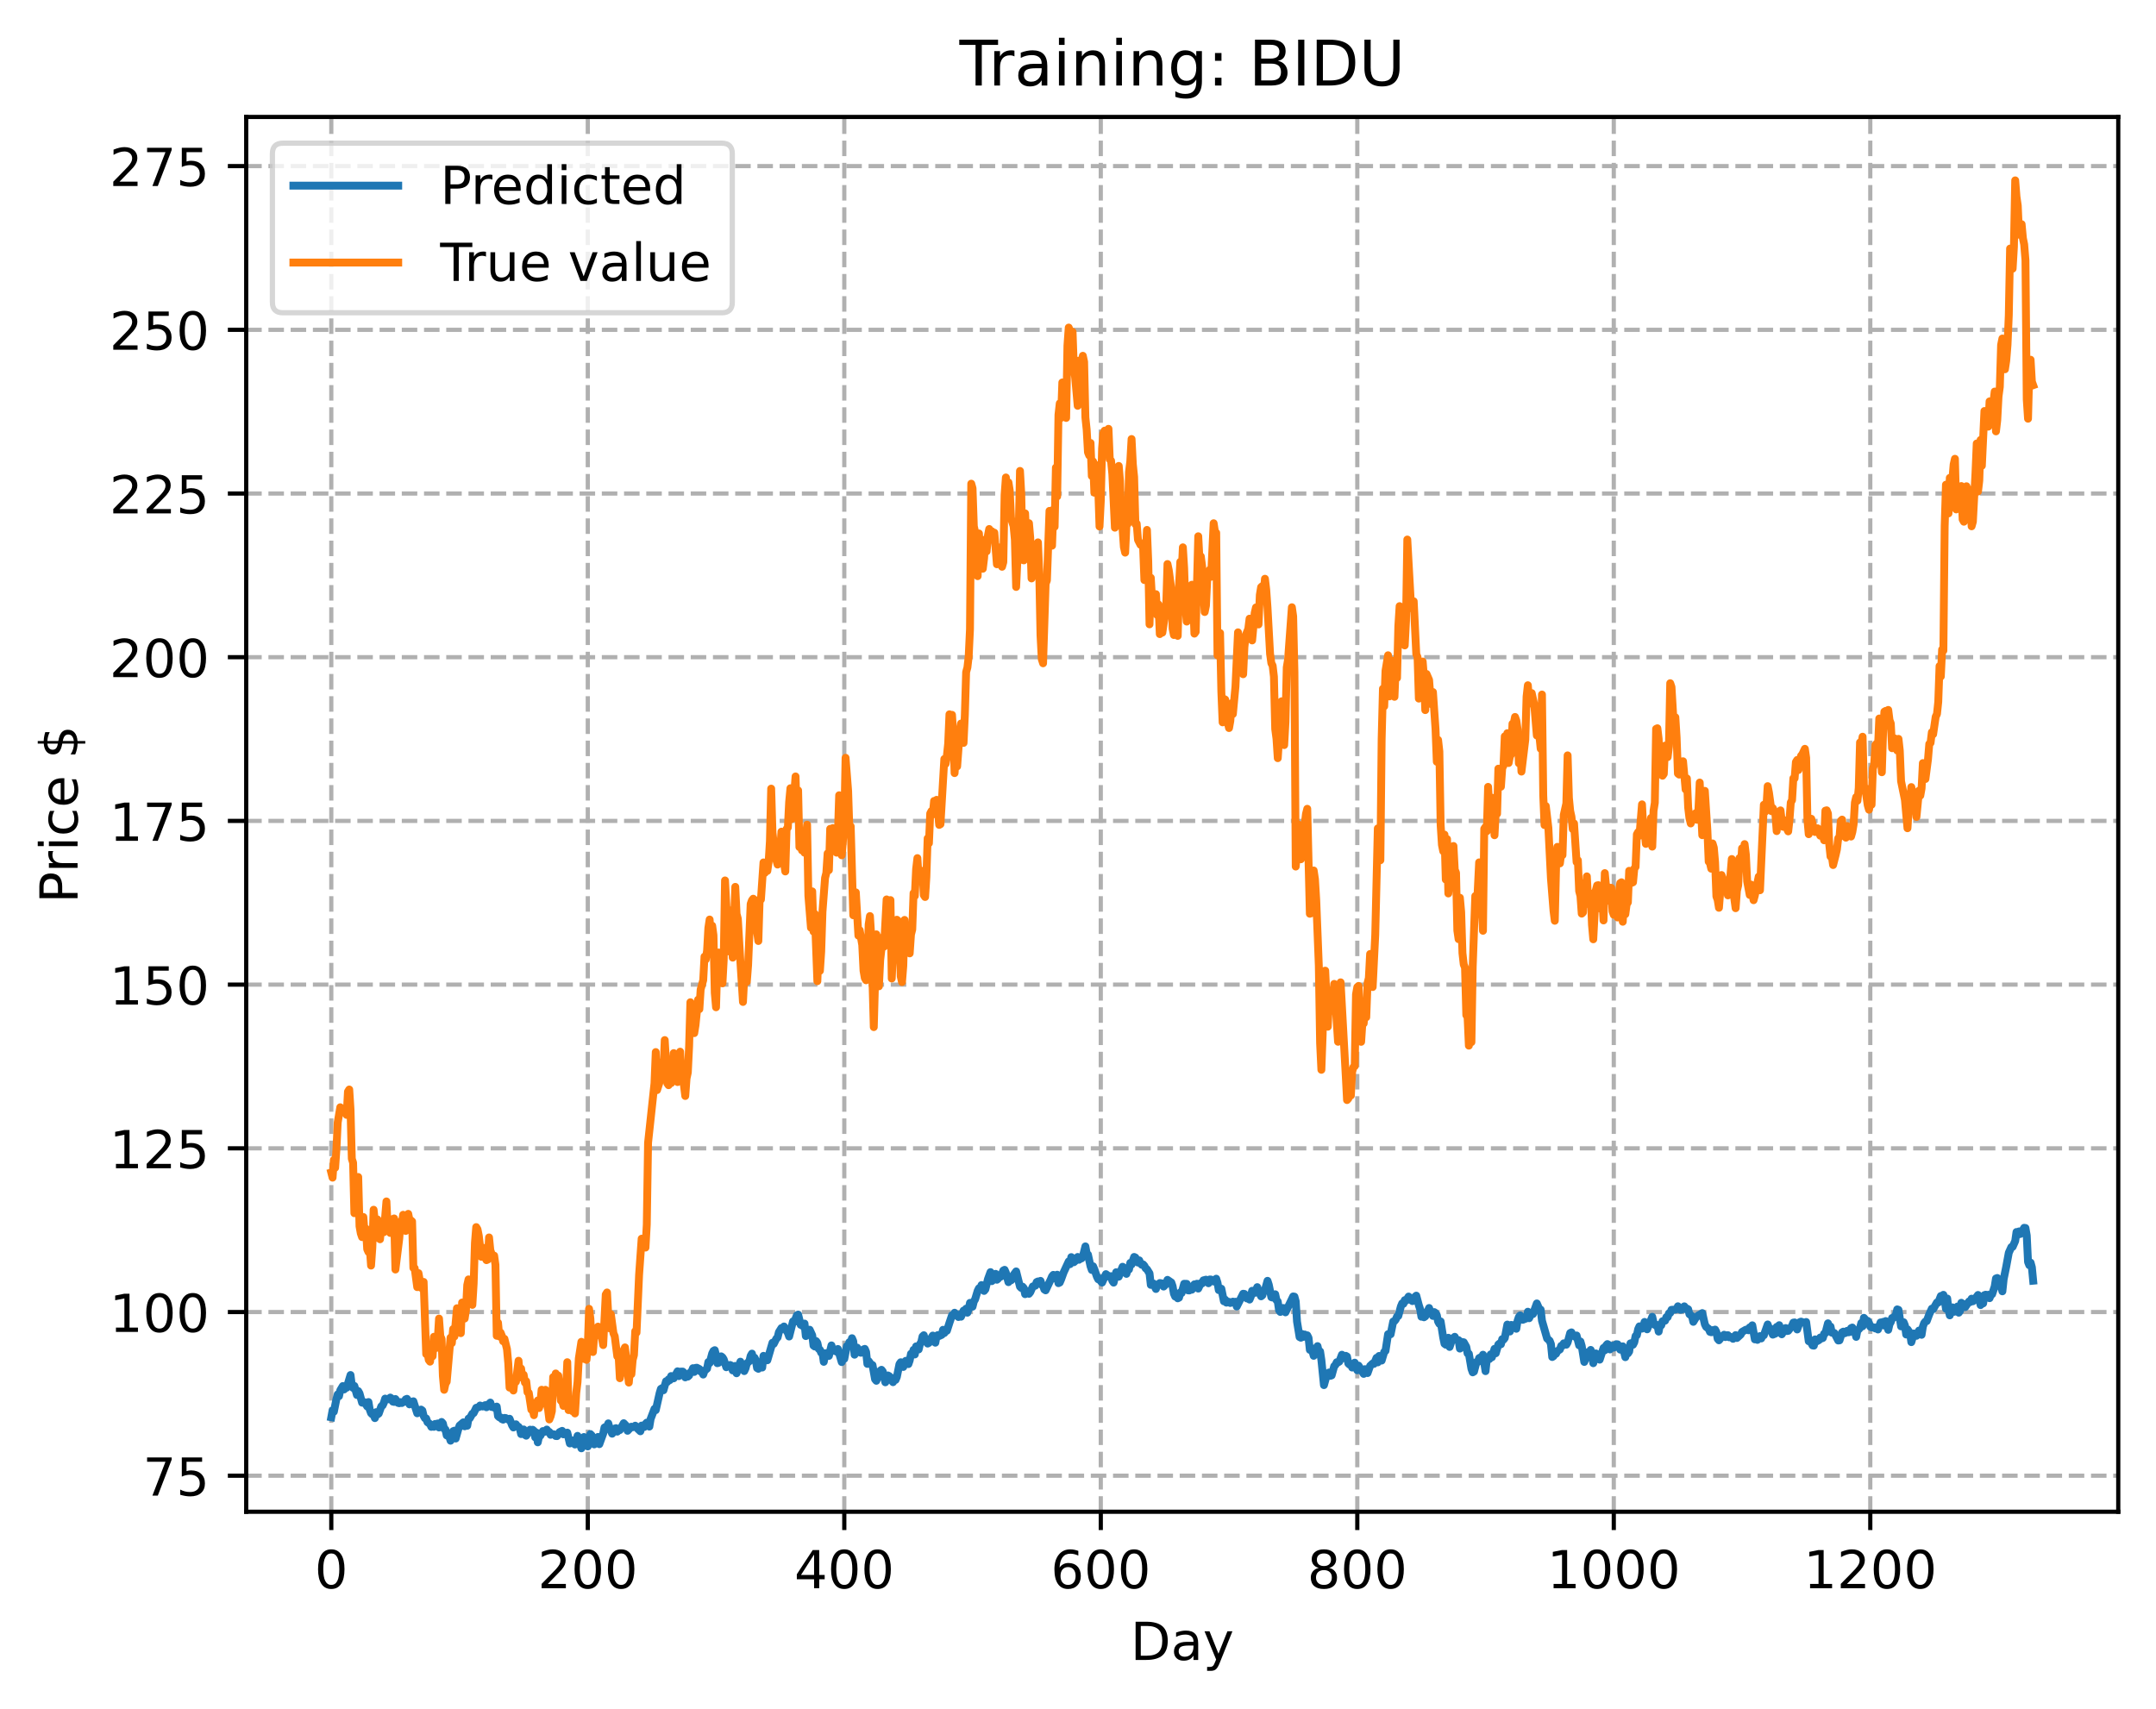 <?xml version="1.0" encoding="utf-8" standalone="no"?>
<!DOCTYPE svg PUBLIC "-//W3C//DTD SVG 1.1//EN"
  "http://www.w3.org/Graphics/SVG/1.1/DTD/svg11.dtd">
<!-- Created with matplotlib (https://matplotlib.org/) -->
<svg height="325.986pt" version="1.1" viewBox="0 0 411.286 325.986" width="411.286pt" xmlns="http://www.w3.org/2000/svg" xmlns:xlink="http://www.w3.org/1999/xlink">
 <defs>
  <style type="text/css">
*{stroke-linecap:butt;stroke-linejoin:round;}
  </style>
 </defs>
 <g id="figure_1">
  <g id="patch_1">
   <path d="M 0 325.986 
L 411.286 325.986 
L 411.286 0 
L 0 0 
z
" style="fill:#ffffff;"/>
  </g>
  <g id="axes_1">
   <g id="patch_2">
    <path d="M 46.966 288.43 
L 404.086 288.43 
L 404.086 22.318 
L 46.966 22.318 
z
" style="fill:#ffffff;"/>
   </g>
   <g id="matplotlib.axis_1">
    <g id="xtick_1">
     <g id="line2d_1">
      <path clip-path="url(#p81837c8bb6)" d="M 63.198 288.43 
L 63.198 22.318 
" style="fill:none;stroke:#b0b0b0;stroke-dasharray:2.96,1.28;stroke-dashoffset:0;stroke-width:0.8;"/>
     </g>
     <g id="line2d_2">
      <defs>
       <path d="M 0 0 
L 0 3.5 
" id="m9cef3008f4" style="stroke:#000000;stroke-width:0.8;"/>
      </defs>
      <g>
       <use style="stroke:#000000;stroke-width:0.8;" x="63.198" xlink:href="#m9cef3008f4" y="288.43"/>
      </g>
     </g>
     <g id="text_1">
      <!-- 0 -->
      <defs>
       <path d="M 31.781 66.406 
Q 24.172 66.406 20.328 58.906 
Q 16.5 51.422 16.5 36.375 
Q 16.5 21.391 20.328 13.891 
Q 24.172 6.391 31.781 6.391 
Q 39.453 6.391 43.281 13.891 
Q 47.125 21.391 47.125 36.375 
Q 47.125 51.422 43.281 58.906 
Q 39.453 66.406 31.781 66.406 
z
M 31.781 74.219 
Q 44.047 74.219 50.516 64.516 
Q 56.984 54.828 56.984 36.375 
Q 56.984 17.969 50.516 8.266 
Q 44.047 -1.422 31.781 -1.422 
Q 19.531 -1.422 13.062 8.266 
Q 6.594 17.969 6.594 36.375 
Q 6.594 54.828 13.062 64.516 
Q 19.531 74.219 31.781 74.219 
z
" id="DejaVuSans-48"/>
      </defs>
      <g transform="translate(60.017 303.029)scale(0.1 -0.1)">
       <use xlink:href="#DejaVuSans-48"/>
      </g>
     </g>
    </g>
    <g id="xtick_2">
     <g id="line2d_3">
      <path clip-path="url(#p81837c8bb6)" d="M 112.129 288.43 
L 112.129 22.318 
" style="fill:none;stroke:#b0b0b0;stroke-dasharray:2.96,1.28;stroke-dashoffset:0;stroke-width:0.8;"/>
     </g>
     <g id="line2d_4">
      <g>
       <use style="stroke:#000000;stroke-width:0.8;" x="112.129" xlink:href="#m9cef3008f4" y="288.43"/>
      </g>
     </g>
     <g id="text_2">
      <!-- 200 -->
      <defs>
       <path d="M 19.188 8.297 
L 53.609 8.297 
L 53.609 0 
L 7.328 0 
L 7.328 8.297 
Q 12.938 14.109 22.625 23.891 
Q 32.328 33.688 34.812 36.531 
Q 39.547 41.844 41.422 45.531 
Q 43.312 49.219 43.312 52.781 
Q 43.312 58.594 39.234 62.25 
Q 35.156 65.922 28.609 65.922 
Q 23.969 65.922 18.812 64.312 
Q 13.672 62.703 7.812 59.422 
L 7.812 69.391 
Q 13.766 71.781 18.938 73 
Q 24.125 74.219 28.422 74.219 
Q 39.75 74.219 46.484 68.547 
Q 53.219 62.891 53.219 53.422 
Q 53.219 48.922 51.531 44.891 
Q 49.859 40.875 45.406 35.406 
Q 44.188 33.984 37.641 27.219 
Q 31.109 20.453 19.188 8.297 
z
" id="DejaVuSans-50"/>
      </defs>
      <g transform="translate(102.585 303.029)scale(0.1 -0.1)">
       <use xlink:href="#DejaVuSans-50"/>
       <use x="63.623" xlink:href="#DejaVuSans-48"/>
       <use x="127.246" xlink:href="#DejaVuSans-48"/>
      </g>
     </g>
    </g>
    <g id="xtick_3">
     <g id="line2d_5">
      <path clip-path="url(#p81837c8bb6)" d="M 161.06 288.43 
L 161.06 22.318 
" style="fill:none;stroke:#b0b0b0;stroke-dasharray:2.96,1.28;stroke-dashoffset:0;stroke-width:0.8;"/>
     </g>
     <g id="line2d_6">
      <g>
       <use style="stroke:#000000;stroke-width:0.8;" x="161.06" xlink:href="#m9cef3008f4" y="288.43"/>
      </g>
     </g>
     <g id="text_3">
      <!-- 400 -->
      <defs>
       <path d="M 37.797 64.312 
L 12.891 25.391 
L 37.797 25.391 
z
M 35.203 72.906 
L 47.609 72.906 
L 47.609 25.391 
L 58.016 25.391 
L 58.016 17.188 
L 47.609 17.188 
L 47.609 0 
L 37.797 0 
L 37.797 17.188 
L 4.891 17.188 
L 4.891 26.703 
z
" id="DejaVuSans-52"/>
      </defs>
      <g transform="translate(151.516 303.029)scale(0.1 -0.1)">
       <use xlink:href="#DejaVuSans-52"/>
       <use x="63.623" xlink:href="#DejaVuSans-48"/>
       <use x="127.246" xlink:href="#DejaVuSans-48"/>
      </g>
     </g>
    </g>
    <g id="xtick_4">
     <g id="line2d_7">
      <path clip-path="url(#p81837c8bb6)" d="M 209.99 288.43 
L 209.99 22.318 
" style="fill:none;stroke:#b0b0b0;stroke-dasharray:2.96,1.28;stroke-dashoffset:0;stroke-width:0.8;"/>
     </g>
     <g id="line2d_8">
      <g>
       <use style="stroke:#000000;stroke-width:0.8;" x="209.99" xlink:href="#m9cef3008f4" y="288.43"/>
      </g>
     </g>
     <g id="text_4">
      <!-- 600 -->
      <defs>
       <path d="M 33.016 40.375 
Q 26.375 40.375 22.484 35.828 
Q 18.609 31.297 18.609 23.391 
Q 18.609 15.531 22.484 10.953 
Q 26.375 6.391 33.016 6.391 
Q 39.656 6.391 43.531 10.953 
Q 47.406 15.531 47.406 23.391 
Q 47.406 31.297 43.531 35.828 
Q 39.656 40.375 33.016 40.375 
z
M 52.594 71.297 
L 52.594 62.312 
Q 48.875 64.062 45.094 64.984 
Q 41.312 65.922 37.594 65.922 
Q 27.828 65.922 22.672 59.328 
Q 17.531 52.734 16.797 39.406 
Q 19.672 43.656 24.016 45.922 
Q 28.375 48.188 33.594 48.188 
Q 44.578 48.188 50.953 41.516 
Q 57.328 34.859 57.328 23.391 
Q 57.328 12.156 50.688 5.359 
Q 44.047 -1.422 33.016 -1.422 
Q 20.359 -1.422 13.672 8.266 
Q 6.984 17.969 6.984 36.375 
Q 6.984 53.656 15.188 63.938 
Q 23.391 74.219 37.203 74.219 
Q 40.922 74.219 44.703 73.484 
Q 48.484 72.75 52.594 71.297 
z
" id="DejaVuSans-54"/>
      </defs>
      <g transform="translate(200.446 303.029)scale(0.1 -0.1)">
       <use xlink:href="#DejaVuSans-54"/>
       <use x="63.623" xlink:href="#DejaVuSans-48"/>
       <use x="127.246" xlink:href="#DejaVuSans-48"/>
      </g>
     </g>
    </g>
    <g id="xtick_5">
     <g id="line2d_9">
      <path clip-path="url(#p81837c8bb6)" d="M 258.921 288.43 
L 258.921 22.318 
" style="fill:none;stroke:#b0b0b0;stroke-dasharray:2.96,1.28;stroke-dashoffset:0;stroke-width:0.8;"/>
     </g>
     <g id="line2d_10">
      <g>
       <use style="stroke:#000000;stroke-width:0.8;" x="258.921" xlink:href="#m9cef3008f4" y="288.43"/>
      </g>
     </g>
     <g id="text_5">
      <!-- 800 -->
      <defs>
       <path d="M 31.781 34.625 
Q 24.75 34.625 20.719 30.859 
Q 16.703 27.094 16.703 20.516 
Q 16.703 13.922 20.719 10.156 
Q 24.75 6.391 31.781 6.391 
Q 38.812 6.391 42.859 10.172 
Q 46.922 13.969 46.922 20.516 
Q 46.922 27.094 42.891 30.859 
Q 38.875 34.625 31.781 34.625 
z
M 21.922 38.812 
Q 15.578 40.375 12.031 44.719 
Q 8.5 49.078 8.5 55.328 
Q 8.5 64.062 14.719 69.141 
Q 20.953 74.219 31.781 74.219 
Q 42.672 74.219 48.875 69.141 
Q 55.078 64.062 55.078 55.328 
Q 55.078 49.078 51.531 44.719 
Q 48 40.375 41.703 38.812 
Q 48.828 37.156 52.797 32.312 
Q 56.781 27.484 56.781 20.516 
Q 56.781 9.906 50.312 4.234 
Q 43.844 -1.422 31.781 -1.422 
Q 19.734 -1.422 13.25 4.234 
Q 6.781 9.906 6.781 20.516 
Q 6.781 27.484 10.781 32.312 
Q 14.797 37.156 21.922 38.812 
z
M 18.312 54.391 
Q 18.312 48.734 21.844 45.562 
Q 25.391 42.391 31.781 42.391 
Q 38.141 42.391 41.719 45.562 
Q 45.312 48.734 45.312 54.391 
Q 45.312 60.062 41.719 63.234 
Q 38.141 66.406 31.781 66.406 
Q 25.391 66.406 21.844 63.234 
Q 18.312 60.062 18.312 54.391 
z
" id="DejaVuSans-56"/>
      </defs>
      <g transform="translate(249.377 303.029)scale(0.1 -0.1)">
       <use xlink:href="#DejaVuSans-56"/>
       <use x="63.623" xlink:href="#DejaVuSans-48"/>
       <use x="127.246" xlink:href="#DejaVuSans-48"/>
      </g>
     </g>
    </g>
    <g id="xtick_6">
     <g id="line2d_11">
      <path clip-path="url(#p81837c8bb6)" d="M 307.851 288.43 
L 307.851 22.318 
" style="fill:none;stroke:#b0b0b0;stroke-dasharray:2.96,1.28;stroke-dashoffset:0;stroke-width:0.8;"/>
     </g>
     <g id="line2d_12">
      <g>
       <use style="stroke:#000000;stroke-width:0.8;" x="307.851" xlink:href="#m9cef3008f4" y="288.43"/>
      </g>
     </g>
     <g id="text_6">
      <!-- 1000 -->
      <defs>
       <path d="M 12.406 8.297 
L 28.516 8.297 
L 28.516 63.922 
L 10.984 60.406 
L 10.984 69.391 
L 28.422 72.906 
L 38.281 72.906 
L 38.281 8.297 
L 54.391 8.297 
L 54.391 0 
L 12.406 0 
z
" id="DejaVuSans-49"/>
      </defs>
      <g transform="translate(295.126 303.029)scale(0.1 -0.1)">
       <use xlink:href="#DejaVuSans-49"/>
       <use x="63.623" xlink:href="#DejaVuSans-48"/>
       <use x="127.246" xlink:href="#DejaVuSans-48"/>
       <use x="190.869" xlink:href="#DejaVuSans-48"/>
      </g>
     </g>
    </g>
    <g id="xtick_7">
     <g id="line2d_13">
      <path clip-path="url(#p81837c8bb6)" d="M 356.782 288.43 
L 356.782 22.318 
" style="fill:none;stroke:#b0b0b0;stroke-dasharray:2.96,1.28;stroke-dashoffset:0;stroke-width:0.8;"/>
     </g>
     <g id="line2d_14">
      <g>
       <use style="stroke:#000000;stroke-width:0.8;" x="356.782" xlink:href="#m9cef3008f4" y="288.43"/>
      </g>
     </g>
     <g id="text_7">
      <!-- 1200 -->
      <g transform="translate(344.057 303.029)scale(0.1 -0.1)">
       <use xlink:href="#DejaVuSans-49"/>
       <use x="63.623" xlink:href="#DejaVuSans-50"/>
       <use x="127.246" xlink:href="#DejaVuSans-48"/>
       <use x="190.869" xlink:href="#DejaVuSans-48"/>
      </g>
     </g>
    </g>
    <g id="text_8">
     <!-- Day -->
     <defs>
      <path d="M 19.672 64.797 
L 19.672 8.109 
L 31.594 8.109 
Q 46.688 8.109 53.688 14.938 
Q 60.688 21.781 60.688 36.531 
Q 60.688 51.172 53.688 57.984 
Q 46.688 64.797 31.594 64.797 
z
M 9.812 72.906 
L 30.078 72.906 
Q 51.266 72.906 61.172 64.094 
Q 71.094 55.281 71.094 36.531 
Q 71.094 17.672 61.125 8.828 
Q 51.172 0 30.078 0 
L 9.812 0 
z
" id="DejaVuSans-68"/>
      <path d="M 34.281 27.484 
Q 23.391 27.484 19.188 25 
Q 14.984 22.516 14.984 16.5 
Q 14.984 11.719 18.141 8.906 
Q 21.297 6.109 26.703 6.109 
Q 34.188 6.109 38.703 11.406 
Q 43.219 16.703 43.219 25.484 
L 43.219 27.484 
z
M 52.203 31.203 
L 52.203 0 
L 43.219 0 
L 43.219 8.297 
Q 40.141 3.328 35.547 0.953 
Q 30.953 -1.422 24.312 -1.422 
Q 15.922 -1.422 10.953 3.297 
Q 6 8.016 6 15.922 
Q 6 25.141 12.172 29.828 
Q 18.359 34.516 30.609 34.516 
L 43.219 34.516 
L 43.219 35.406 
Q 43.219 41.609 39.141 45 
Q 35.062 48.391 27.688 48.391 
Q 23 48.391 18.547 47.266 
Q 14.109 46.141 10.016 43.891 
L 10.016 52.203 
Q 14.938 54.109 19.578 55.047 
Q 24.219 56 28.609 56 
Q 40.484 56 46.344 49.844 
Q 52.203 43.703 52.203 31.203 
z
" id="DejaVuSans-97"/>
      <path d="M 32.172 -5.078 
Q 28.375 -14.844 24.75 -17.812 
Q 21.141 -20.797 15.094 -20.797 
L 7.906 -20.797 
L 7.906 -13.281 
L 13.188 -13.281 
Q 16.891 -13.281 18.938 -11.516 
Q 21 -9.766 23.484 -3.219 
L 25.094 0.875 
L 2.984 54.688 
L 12.5 54.688 
L 29.594 11.922 
L 46.688 54.688 
L 56.203 54.688 
z
" id="DejaVuSans-121"/>
     </defs>
     <g transform="translate(215.652 316.707)scale(0.1 -0.1)">
      <use xlink:href="#DejaVuSans-68"/>
      <use x="77.002" xlink:href="#DejaVuSans-97"/>
      <use x="138.281" xlink:href="#DejaVuSans-121"/>
     </g>
    </g>
   </g>
   <g id="matplotlib.axis_2">
    <g id="ytick_1">
     <g id="line2d_15">
      <path clip-path="url(#p81837c8bb6)" d="M 46.966 281.56 
L 404.086 281.56 
" style="fill:none;stroke:#b0b0b0;stroke-dasharray:2.96,1.28;stroke-dashoffset:0;stroke-width:0.8;"/>
     </g>
     <g id="line2d_16">
      <defs>
       <path d="M 0 0 
L -3.5 0 
" id="m54c9b47928" style="stroke:#000000;stroke-width:0.8;"/>
      </defs>
      <g>
       <use style="stroke:#000000;stroke-width:0.8;" x="46.966" xlink:href="#m54c9b47928" y="281.56"/>
      </g>
     </g>
     <g id="text_9">
      <!-- 75 -->
      <defs>
       <path d="M 8.203 72.906 
L 55.078 72.906 
L 55.078 68.703 
L 28.609 0 
L 18.312 0 
L 43.219 64.594 
L 8.203 64.594 
z
" id="DejaVuSans-55"/>
       <path d="M 10.797 72.906 
L 49.516 72.906 
L 49.516 64.594 
L 19.828 64.594 
L 19.828 46.734 
Q 21.969 47.469 24.109 47.828 
Q 26.266 48.188 28.422 48.188 
Q 40.625 48.188 47.75 41.5 
Q 54.891 34.812 54.891 23.391 
Q 54.891 11.625 47.562 5.094 
Q 40.234 -1.422 26.906 -1.422 
Q 22.312 -1.422 17.547 -0.641 
Q 12.797 0.141 7.719 1.703 
L 7.719 11.625 
Q 12.109 9.234 16.797 8.062 
Q 21.484 6.891 26.703 6.891 
Q 35.156 6.891 40.078 11.328 
Q 45.016 15.766 45.016 23.391 
Q 45.016 31 40.078 35.438 
Q 35.156 39.891 26.703 39.891 
Q 22.75 39.891 18.812 39.016 
Q 14.891 38.141 10.797 36.281 
z
" id="DejaVuSans-53"/>
      </defs>
      <g transform="translate(27.241 285.359)scale(0.1 -0.1)">
       <use xlink:href="#DejaVuSans-55"/>
       <use x="63.623" xlink:href="#DejaVuSans-53"/>
      </g>
     </g>
    </g>
    <g id="ytick_2">
     <g id="line2d_17">
      <path clip-path="url(#p81837c8bb6)" d="M 46.966 250.326 
L 404.086 250.326 
" style="fill:none;stroke:#b0b0b0;stroke-dasharray:2.96,1.28;stroke-dashoffset:0;stroke-width:0.8;"/>
     </g>
     <g id="line2d_18">
      <g>
       <use style="stroke:#000000;stroke-width:0.8;" x="46.966" xlink:href="#m54c9b47928" y="250.326"/>
      </g>
     </g>
     <g id="text_10">
      <!-- 100 -->
      <g transform="translate(20.878 254.125)scale(0.1 -0.1)">
       <use xlink:href="#DejaVuSans-49"/>
       <use x="63.623" xlink:href="#DejaVuSans-48"/>
       <use x="127.246" xlink:href="#DejaVuSans-48"/>
      </g>
     </g>
    </g>
    <g id="ytick_3">
     <g id="line2d_19">
      <path clip-path="url(#p81837c8bb6)" d="M 46.966 219.093 
L 404.086 219.093 
" style="fill:none;stroke:#b0b0b0;stroke-dasharray:2.96,1.28;stroke-dashoffset:0;stroke-width:0.8;"/>
     </g>
     <g id="line2d_20">
      <g>
       <use style="stroke:#000000;stroke-width:0.8;" x="46.966" xlink:href="#m54c9b47928" y="219.093"/>
      </g>
     </g>
     <g id="text_11">
      <!-- 125 -->
      <g transform="translate(20.878 222.892)scale(0.1 -0.1)">
       <use xlink:href="#DejaVuSans-49"/>
       <use x="63.623" xlink:href="#DejaVuSans-50"/>
       <use x="127.246" xlink:href="#DejaVuSans-53"/>
      </g>
     </g>
    </g>
    <g id="ytick_4">
     <g id="line2d_21">
      <path clip-path="url(#p81837c8bb6)" d="M 46.966 187.859 
L 404.086 187.859 
" style="fill:none;stroke:#b0b0b0;stroke-dasharray:2.96,1.28;stroke-dashoffset:0;stroke-width:0.8;"/>
     </g>
     <g id="line2d_22">
      <g>
       <use style="stroke:#000000;stroke-width:0.8;" x="46.966" xlink:href="#m54c9b47928" y="187.859"/>
      </g>
     </g>
     <g id="text_12">
      <!-- 150 -->
      <g transform="translate(20.878 191.658)scale(0.1 -0.1)">
       <use xlink:href="#DejaVuSans-49"/>
       <use x="63.623" xlink:href="#DejaVuSans-53"/>
       <use x="127.246" xlink:href="#DejaVuSans-48"/>
      </g>
     </g>
    </g>
    <g id="ytick_5">
     <g id="line2d_23">
      <path clip-path="url(#p81837c8bb6)" d="M 46.966 156.625 
L 404.086 156.625 
" style="fill:none;stroke:#b0b0b0;stroke-dasharray:2.96,1.28;stroke-dashoffset:0;stroke-width:0.8;"/>
     </g>
     <g id="line2d_24">
      <g>
       <use style="stroke:#000000;stroke-width:0.8;" x="46.966" xlink:href="#m54c9b47928" y="156.625"/>
      </g>
     </g>
     <g id="text_13">
      <!-- 175 -->
      <g transform="translate(20.878 160.424)scale(0.1 -0.1)">
       <use xlink:href="#DejaVuSans-49"/>
       <use x="63.623" xlink:href="#DejaVuSans-55"/>
       <use x="127.246" xlink:href="#DejaVuSans-53"/>
      </g>
     </g>
    </g>
    <g id="ytick_6">
     <g id="line2d_25">
      <path clip-path="url(#p81837c8bb6)" d="M 46.966 125.392 
L 404.086 125.392 
" style="fill:none;stroke:#b0b0b0;stroke-dasharray:2.96,1.28;stroke-dashoffset:0;stroke-width:0.8;"/>
     </g>
     <g id="line2d_26">
      <g>
       <use style="stroke:#000000;stroke-width:0.8;" x="46.966" xlink:href="#m54c9b47928" y="125.392"/>
      </g>
     </g>
     <g id="text_14">
      <!-- 200 -->
      <g transform="translate(20.878 129.191)scale(0.1 -0.1)">
       <use xlink:href="#DejaVuSans-50"/>
       <use x="63.623" xlink:href="#DejaVuSans-48"/>
       <use x="127.246" xlink:href="#DejaVuSans-48"/>
      </g>
     </g>
    </g>
    <g id="ytick_7">
     <g id="line2d_27">
      <path clip-path="url(#p81837c8bb6)" d="M 46.966 94.158 
L 404.086 94.158 
" style="fill:none;stroke:#b0b0b0;stroke-dasharray:2.96,1.28;stroke-dashoffset:0;stroke-width:0.8;"/>
     </g>
     <g id="line2d_28">
      <g>
       <use style="stroke:#000000;stroke-width:0.8;" x="46.966" xlink:href="#m54c9b47928" y="94.158"/>
      </g>
     </g>
     <g id="text_15">
      <!-- 225 -->
      <g transform="translate(20.878 97.957)scale(0.1 -0.1)">
       <use xlink:href="#DejaVuSans-50"/>
       <use x="63.623" xlink:href="#DejaVuSans-50"/>
       <use x="127.246" xlink:href="#DejaVuSans-53"/>
      </g>
     </g>
    </g>
    <g id="ytick_8">
     <g id="line2d_29">
      <path clip-path="url(#p81837c8bb6)" d="M 46.966 62.924 
L 404.086 62.924 
" style="fill:none;stroke:#b0b0b0;stroke-dasharray:2.96,1.28;stroke-dashoffset:0;stroke-width:0.8;"/>
     </g>
     <g id="line2d_30">
      <g>
       <use style="stroke:#000000;stroke-width:0.8;" x="46.966" xlink:href="#m54c9b47928" y="62.924"/>
      </g>
     </g>
     <g id="text_16">
      <!-- 250 -->
      <g transform="translate(20.878 66.723)scale(0.1 -0.1)">
       <use xlink:href="#DejaVuSans-50"/>
       <use x="63.623" xlink:href="#DejaVuSans-53"/>
       <use x="127.246" xlink:href="#DejaVuSans-48"/>
      </g>
     </g>
    </g>
    <g id="ytick_9">
     <g id="line2d_31">
      <path clip-path="url(#p81837c8bb6)" d="M 46.966 31.691 
L 404.086 31.691 
" style="fill:none;stroke:#b0b0b0;stroke-dasharray:2.96,1.28;stroke-dashoffset:0;stroke-width:0.8;"/>
     </g>
     <g id="line2d_32">
      <g>
       <use style="stroke:#000000;stroke-width:0.8;" x="46.966" xlink:href="#m54c9b47928" y="31.691"/>
      </g>
     </g>
     <g id="text_17">
      <!-- 275 -->
      <g transform="translate(20.878 35.49)scale(0.1 -0.1)">
       <use xlink:href="#DejaVuSans-50"/>
       <use x="63.623" xlink:href="#DejaVuSans-55"/>
       <use x="127.246" xlink:href="#DejaVuSans-53"/>
      </g>
     </g>
    </g>
    <g id="text_18">
     <!-- Price $ -->
     <defs>
      <path d="M 19.672 64.797 
L 19.672 37.406 
L 32.078 37.406 
Q 38.969 37.406 42.719 40.969 
Q 46.484 44.531 46.484 51.125 
Q 46.484 57.672 42.719 61.234 
Q 38.969 64.797 32.078 64.797 
z
M 9.812 72.906 
L 32.078 72.906 
Q 44.344 72.906 50.609 67.359 
Q 56.891 61.812 56.891 51.125 
Q 56.891 40.328 50.609 34.812 
Q 44.344 29.297 32.078 29.297 
L 19.672 29.297 
L 19.672 0 
L 9.812 0 
z
" id="DejaVuSans-80"/>
      <path d="M 41.109 46.297 
Q 39.594 47.172 37.812 47.578 
Q 36.031 48 33.891 48 
Q 26.266 48 22.188 43.047 
Q 18.109 38.094 18.109 28.812 
L 18.109 0 
L 9.078 0 
L 9.078 54.688 
L 18.109 54.688 
L 18.109 46.188 
Q 20.953 51.172 25.484 53.578 
Q 30.031 56 36.531 56 
Q 37.453 56 38.578 55.875 
Q 39.703 55.766 41.062 55.516 
z
" id="DejaVuSans-114"/>
      <path d="M 9.422 54.688 
L 18.406 54.688 
L 18.406 0 
L 9.422 0 
z
M 9.422 75.984 
L 18.406 75.984 
L 18.406 64.594 
L 9.422 64.594 
z
" id="DejaVuSans-105"/>
      <path d="M 48.781 52.594 
L 48.781 44.188 
Q 44.969 46.297 41.141 47.344 
Q 37.312 48.391 33.406 48.391 
Q 24.656 48.391 19.812 42.844 
Q 14.984 37.312 14.984 27.297 
Q 14.984 17.281 19.812 11.734 
Q 24.656 6.203 33.406 6.203 
Q 37.312 6.203 41.141 7.25 
Q 44.969 8.297 48.781 10.406 
L 48.781 2.094 
Q 45.016 0.344 40.984 -0.531 
Q 36.969 -1.422 32.422 -1.422 
Q 20.062 -1.422 12.781 6.344 
Q 5.516 14.109 5.516 27.297 
Q 5.516 40.672 12.859 48.328 
Q 20.219 56 33.016 56 
Q 37.156 56 41.109 55.141 
Q 45.062 54.297 48.781 52.594 
z
" id="DejaVuSans-99"/>
      <path d="M 56.203 29.594 
L 56.203 25.203 
L 14.891 25.203 
Q 15.484 15.922 20.484 11.062 
Q 25.484 6.203 34.422 6.203 
Q 39.594 6.203 44.453 7.469 
Q 49.312 8.734 54.109 11.281 
L 54.109 2.781 
Q 49.266 0.734 44.188 -0.344 
Q 39.109 -1.422 33.891 -1.422 
Q 20.797 -1.422 13.156 6.188 
Q 5.516 13.812 5.516 26.812 
Q 5.516 40.234 12.766 48.109 
Q 20.016 56 32.328 56 
Q 43.359 56 49.781 48.891 
Q 56.203 41.797 56.203 29.594 
z
M 47.219 32.234 
Q 47.125 39.594 43.094 43.984 
Q 39.062 48.391 32.422 48.391 
Q 24.906 48.391 20.391 44.141 
Q 15.875 39.891 15.188 32.172 
z
" id="DejaVuSans-101"/>
      <path id="DejaVuSans-32"/>
      <path d="M 33.797 -14.703 
L 28.906 -14.703 
L 28.859 0 
Q 23.734 0.094 18.609 1.188 
Q 13.484 2.297 8.297 4.5 
L 8.297 13.281 
Q 13.281 10.156 18.375 8.562 
Q 23.484 6.984 28.906 6.938 
L 28.906 29.203 
Q 18.109 30.953 13.203 35.156 
Q 8.297 39.359 8.297 46.688 
Q 8.297 54.641 13.625 59.219 
Q 18.953 63.812 28.906 64.5 
L 28.906 75.984 
L 33.797 75.984 
L 33.797 64.656 
Q 38.328 64.453 42.578 63.688 
Q 46.828 62.938 50.875 61.625 
L 50.875 53.078 
Q 46.828 55.125 42.547 56.25 
Q 38.281 57.375 33.797 57.562 
L 33.797 36.719 
Q 44.875 35.016 50.094 30.609 
Q 55.328 26.219 55.328 18.609 
Q 55.328 10.359 49.781 5.594 
Q 44.234 0.828 33.797 0.094 
z
M 28.906 37.594 
L 28.906 57.625 
Q 23.25 56.984 20.266 54.391 
Q 17.281 51.812 17.281 47.516 
Q 17.281 43.312 20.031 40.969 
Q 22.797 38.625 28.906 37.594 
z
M 33.797 28.219 
L 33.797 7.078 
Q 39.984 7.906 43.141 10.594 
Q 46.297 13.281 46.297 17.672 
Q 46.297 21.969 43.281 24.5 
Q 40.281 27.047 33.797 28.219 
z
" id="DejaVuSans-36"/>
     </defs>
     <g transform="translate(14.798 172.342)rotate(-90)scale(0.1 -0.1)">
      <use xlink:href="#DejaVuSans-80"/>
      <use x="58.553" xlink:href="#DejaVuSans-114"/>
      <use x="99.666" xlink:href="#DejaVuSans-105"/>
      <use x="127.449" xlink:href="#DejaVuSans-99"/>
      <use x="182.43" xlink:href="#DejaVuSans-101"/>
      <use x="243.953" xlink:href="#DejaVuSans-32"/>
      <use x="275.74" xlink:href="#DejaVuSans-36"/>
     </g>
    </g>
   </g>
   <g id="line2d_33">
    <path clip-path="url(#p81837c8bb6)" d="M 63.198 270.407 
L 63.443 269.088 
L 63.688 269.346 
L 64.177 266.93 
L 64.422 266.037 
L 64.666 266.389 
L 64.911 265.264 
L 65.4 264.448 
L 65.645 265.098 
L 65.89 264.658 
L 66.134 264.768 
L 66.868 262.345 
L 67.113 264.306 
L 67.357 264.811 
L 67.602 264.427 
L 68.091 266.162 
L 68.336 265.406 
L 68.581 265.841 
L 69.07 267.621 
L 69.315 267.642 
L 69.559 267.534 
L 70.049 268.346 
L 70.293 267.498 
L 70.538 268.963 
L 70.783 269.623 
L 71.027 269.86 
L 71.272 269.911 
L 71.517 270.569 
L 71.761 269.427 
L 72.006 269.884 
L 72.251 269.695 
L 72.74 268.322 
L 72.984 268.157 
L 73.229 267.639 
L 73.474 266.844 
L 73.718 266.956 
L 74.208 266.971 
L 74.452 266.648 
L 74.697 266.823 
L 74.942 267.422 
L 75.186 267.475 
L 75.431 266.924 
L 75.92 267.661 
L 76.165 267.728 
L 76.41 267.508 
L 76.654 267.689 
L 76.899 267.485 
L 77.144 267.465 
L 77.388 266.989 
L 77.633 266.886 
L 77.878 267.233 
L 78.122 267.952 
L 78.611 267.459 
L 78.856 267.357 
L 79.59 269.647 
L 79.835 269.4 
L 80.079 269.327 
L 80.324 268.942 
L 80.569 269.126 
L 80.813 270.156 
L 81.058 270.586 
L 81.303 270.633 
L 81.547 271.346 
L 82.037 271.708 
L 82.281 272.241 
L 82.526 271.966 
L 82.771 272.231 
L 83.015 271.678 
L 83.26 272.051 
L 83.505 271.589 
L 83.749 272.357 
L 84.239 271.301 
L 84.483 271.574 
L 84.728 272.601 
L 84.972 272.728 
L 85.217 273.872 
L 85.706 274.1 
L 85.951 274.879 
L 86.44 273.065 
L 86.685 272.96 
L 86.93 274.467 
L 87.419 272.715 
L 87.664 271.999 
L 88.398 271.371 
L 88.642 272.129 
L 88.887 271.867 
L 89.132 272.027 
L 89.376 270.659 
L 89.621 270.59 
L 90.11 269.719 
L 90.355 269.607 
L 90.844 268.598 
L 91.333 268.473 
L 91.578 268.163 
L 92.067 268.355 
L 92.557 268.096 
L 92.801 268.497 
L 93.046 267.982 
L 93.291 267.896 
L 93.535 267.604 
L 93.78 268.438 
L 94.025 268.405 
L 94.269 268.575 
L 94.759 268.367 
L 95.003 270.178 
L 95.248 270.407 
L 95.493 270.425 
L 95.737 270.754 
L 95.982 270.862 
L 96.227 270.529 
L 96.471 270.553 
L 96.96 270.862 
L 97.205 270.687 
L 97.694 271.966 
L 97.939 272.353 
L 98.428 271.747 
L 98.673 272.137 
L 98.918 272.218 
L 99.162 272.558 
L 99.407 273.616 
L 99.652 273.275 
L 99.896 272.73 
L 100.141 273.765 
L 100.386 273.925 
L 100.875 273.131 
L 101.12 272.773 
L 101.364 272.947 
L 101.609 272.789 
L 101.854 272.988 
L 102.098 274.246 
L 102.343 273.338 
L 102.587 275.189 
L 102.832 274.039 
L 103.077 273.934 
L 103.566 273.037 
L 104.055 273.158 
L 104.3 272.749 
L 104.545 273.072 
L 104.789 273.203 
L 105.034 273.756 
L 105.279 273.588 
L 105.768 273.683 
L 106.013 273.983 
L 106.257 274.001 
L 106.502 273.712 
L 106.747 273.235 
L 107.236 273.001 
L 107.481 273.662 
L 107.97 273.462 
L 108.215 273.336 
L 108.704 275.403 
L 109.193 275.223 
L 109.438 274.806 
L 109.682 275.605 
L 109.927 275.096 
L 110.172 273.953 
L 110.906 276.334 
L 111.395 274.172 
L 111.64 274.617 
L 111.884 274.366 
L 112.129 275.971 
L 112.618 273.608 
L 112.863 273.856 
L 113.352 275.582 
L 113.597 274.419 
L 113.842 274.556 
L 114.086 274.157 
L 114.331 275.538 
L 115.065 273.523 
L 115.309 272.357 
L 115.554 272.225 
L 115.799 272.273 
L 116.043 271.568 
L 116.288 272.479 
L 116.777 273.542 
L 117.022 273.162 
L 117.267 272.567 
L 117.511 272.481 
L 117.756 273.15 
L 118.001 272.772 
L 118.245 272.851 
L 118.979 271.538 
L 119.469 272.05 
L 119.713 272.988 
L 120.447 272.206 
L 120.692 272.306 
L 120.936 272.264 
L 121.181 272.012 
L 121.426 272.222 
L 121.67 272.621 
L 122.16 273.083 
L 122.404 271.989 
L 122.649 272.221 
L 122.894 272.269 
L 123.138 271.675 
L 123.383 271.422 
L 123.628 271.642 
L 123.872 272.188 
L 124.117 270.722 
L 124.851 268.799 
L 125.096 269.046 
L 125.83 265.804 
L 126.074 264.993 
L 126.319 264.843 
L 126.563 265.257 
L 127.053 263.534 
L 127.297 263.664 
L 127.542 263.168 
L 127.787 263.319 
L 128.031 262.543 
L 128.276 262.572 
L 128.521 262.977 
L 129.255 261.638 
L 129.499 262.554 
L 129.744 261.703 
L 130.233 261.69 
L 130.478 261.908 
L 130.723 262.795 
L 130.967 262.532 
L 131.212 262.653 
L 131.457 262.433 
L 131.701 261.841 
L 131.946 261.651 
L 132.191 261.043 
L 132.435 261.759 
L 132.68 260.986 
L 132.924 260.954 
L 133.414 261.199 
L 133.658 261.678 
L 133.903 261.59 
L 134.148 262.258 
L 134.392 261.539 
L 134.882 261.13 
L 135.126 259.861 
L 135.371 260.068 
L 135.86 258.228 
L 136.105 257.742 
L 136.35 257.604 
L 136.594 258.57 
L 136.839 260.091 
L 137.084 260.014 
L 137.573 258.783 
L 137.818 258.966 
L 138.062 259.36 
L 138.551 260.862 
L 138.796 260.553 
L 139.285 260.431 
L 139.53 260.551 
L 139.775 261.469 
L 140.264 260.611 
L 140.509 262.013 
L 141.243 259.799 
L 141.487 260.535 
L 141.732 260.765 
L 141.977 261.6 
L 142.221 261.077 
L 142.466 260.145 
L 142.955 259.697 
L 143.2 258.678 
L 143.445 258.262 
L 143.689 259.301 
L 143.934 259.028 
L 144.178 259.554 
L 144.423 261.016 
L 144.668 261.16 
L 144.912 260.319 
L 145.157 260.364 
L 145.402 260.924 
L 145.646 258.688 
L 145.891 258.972 
L 146.136 258.854 
L 146.38 259.534 
L 146.87 257.859 
L 147.359 256.187 
L 147.604 256.397 
L 148.093 255.412 
L 148.338 255.174 
L 148.582 254.167 
L 149.072 253.382 
L 149.316 253.472 
L 149.561 253.085 
L 150.05 253.92 
L 150.295 254.301 
L 150.539 255.001 
L 151.273 252.115 
L 151.518 252.228 
L 152.007 250.966 
L 152.252 250.811 
L 152.741 252.773 
L 152.986 252.535 
L 153.231 253.07 
L 153.475 252.528 
L 153.72 254.915 
L 153.965 254.416 
L 154.209 254.284 
L 154.454 253.703 
L 154.943 254.763 
L 155.188 256.731 
L 155.433 256.907 
L 155.677 255.87 
L 155.922 256.206 
L 156.166 257.342 
L 156.411 257.532 
L 156.656 258.097 
L 156.9 258.094 
L 157.145 259.832 
L 157.39 258.62 
L 157.634 258.169 
L 157.879 258.156 
L 158.124 258.703 
L 158.613 256.693 
L 158.858 257.605 
L 159.102 257.731 
L 159.347 257.559 
L 159.592 257.898 
L 159.836 257.378 
L 160.57 259.882 
L 160.815 259.4 
L 161.06 259.266 
L 161.549 256.817 
L 161.794 256.892 
L 162.038 256.065 
L 162.283 256.338 
L 162.527 255.321 
L 162.772 255.9 
L 163.017 258.471 
L 163.261 257.581 
L 163.506 257.12 
L 163.995 258.023 
L 164.24 258.103 
L 164.485 257.859 
L 164.729 257.455 
L 164.974 257.36 
L 165.219 257.939 
L 165.463 260.225 
L 165.708 259.693 
L 166.197 260.372 
L 166.442 260.442 
L 166.931 263.151 
L 167.176 263.448 
L 167.91 261.532 
L 168.154 261.351 
L 168.399 261.663 
L 168.888 263.735 
L 169.133 263.322 
L 169.378 262.426 
L 169.622 262.547 
L 169.867 263.222 
L 170.112 263.395 
L 170.356 263.712 
L 170.601 262.882 
L 170.846 263.276 
L 171.09 262.692 
L 171.58 260.256 
L 171.824 259.911 
L 172.069 259.947 
L 172.314 260.81 
L 172.803 259.63 
L 173.048 260.204 
L 173.292 260.262 
L 173.537 259.565 
L 173.782 258.288 
L 174.026 258.351 
L 174.271 257.534 
L 174.515 258.426 
L 174.76 256.88 
L 175.005 257.376 
L 175.249 257.469 
L 175.494 256.438 
L 175.739 256.078 
L 175.983 254.988 
L 176.228 254.752 
L 176.473 255.803 
L 176.717 255.915 
L 176.962 256.347 
L 177.207 256.205 
L 177.696 255.201 
L 177.941 254.819 
L 178.185 255.893 
L 178.43 256.18 
L 178.675 254.864 
L 178.919 254.719 
L 179.164 254.904 
L 179.653 254.675 
L 179.898 253.716 
L 180.142 254.34 
L 180.387 253.924 
L 180.632 253.907 
L 181.121 252.38 
L 181.61 250.939 
L 181.855 250.977 
L 182.1 250.46 
L 182.344 250.967 
L 182.589 250.925 
L 182.834 251.281 
L 183.078 250.813 
L 183.323 251.225 
L 183.812 250.057 
L 184.057 250.148 
L 184.302 249.684 
L 184.546 250.456 
L 184.791 249.742 
L 185.036 248.579 
L 185.28 248.727 
L 185.525 249.309 
L 185.77 248.304 
L 186.014 247.907 
L 186.503 246.286 
L 186.748 245.797 
L 186.993 245.813 
L 187.237 245.181 
L 187.482 245.966 
L 187.727 246.301 
L 187.971 246.003 
L 188.461 244.056 
L 188.95 242.712 
L 189.195 244.436 
L 189.439 244.221 
L 189.684 243.778 
L 189.929 243.044 
L 190.173 244.167 
L 190.418 243.959 
L 190.663 243.293 
L 190.907 243.58 
L 191.397 242.401 
L 191.641 242.276 
L 191.886 242.836 
L 192.375 244.628 
L 192.62 244.274 
L 192.864 244.288 
L 193.109 244.045 
L 193.354 243.241 
L 193.843 242.577 
L 194.577 245.488 
L 194.822 245.733 
L 195.066 245.486 
L 195.311 245.764 
L 195.556 246.922 
L 196.045 246.378 
L 196.29 246.852 
L 196.534 246.55 
L 197.024 245.439 
L 197.513 245.302 
L 197.758 244.61 
L 198.002 244.495 
L 198.247 244.768 
L 198.491 244.383 
L 198.736 245.142 
L 198.981 245.336 
L 199.225 246.029 
L 199.47 246.188 
L 200.449 244.105 
L 200.693 243.526 
L 200.938 243.236 
L 201.427 244.002 
L 201.672 243.205 
L 201.917 244.823 
L 202.161 244.702 
L 202.406 244.137 
L 202.895 242.784 
L 203.874 240.669 
L 204.118 241.198 
L 204.363 239.849 
L 204.608 240.064 
L 204.852 240.828 
L 205.342 240.389 
L 205.586 239.82 
L 205.831 240.361 
L 206.076 239.959 
L 206.32 240.098 
L 206.565 239.731 
L 207.054 237.803 
L 207.299 239.17 
L 207.544 239.363 
L 208.033 241.588 
L 208.278 242.305 
L 208.522 241.599 
L 208.767 242.18 
L 209.256 243.594 
L 209.501 244.078 
L 209.746 243.931 
L 209.99 244.468 
L 210.235 244.708 
L 210.969 243.097 
L 211.458 243.469 
L 211.703 243.642 
L 211.947 243.483 
L 212.192 244.38 
L 212.437 244.719 
L 212.926 242.731 
L 213.171 242.931 
L 213.415 243.586 
L 213.905 242.282 
L 214.149 241.689 
L 214.639 242.061 
L 214.883 243.049 
L 215.128 242.256 
L 215.373 242.204 
L 215.617 240.953 
L 215.862 241.26 
L 216.351 239.816 
L 216.596 239.928 
L 216.84 240.635 
L 217.085 240.891 
L 217.33 240.466 
L 217.574 241.046 
L 217.819 241.32 
L 218.064 241.244 
L 218.308 241.516 
L 218.553 241.996 
L 218.798 242.165 
L 219.287 242.961 
L 219.532 245.15 
L 219.776 244.853 
L 220.021 244.877 
L 220.51 245.931 
L 220.755 245.08 
L 221 245.063 
L 221.244 244.796 
L 221.734 244.876 
L 221.978 245.47 
L 222.467 244.983 
L 222.712 244.189 
L 223.446 244.692 
L 223.691 245.405 
L 223.935 246.817 
L 224.18 247.372 
L 224.425 247.282 
L 224.669 247.711 
L 224.914 247.589 
L 225.159 246.577 
L 225.403 246.716 
L 225.893 244.937 
L 226.382 244.95 
L 226.627 246.192 
L 226.871 246.214 
L 227.116 246.061 
L 227.361 246.065 
L 227.605 245.382 
L 227.85 245.043 
L 228.094 245.229 
L 228.339 244.928 
L 228.584 245.855 
L 229.073 244.807 
L 229.318 244.877 
L 229.562 244.282 
L 230.052 244.155 
L 230.296 244.288 
L 230.541 244.836 
L 230.786 244.113 
L 231.03 244.132 
L 231.52 244.499 
L 232.009 243.969 
L 232.254 244.738 
L 232.498 246.146 
L 232.988 245.879 
L 233.477 248.279 
L 233.722 247.966 
L 233.966 248.538 
L 234.211 248.339 
L 234.455 248.388 
L 234.7 248.608 
L 235.189 248.345 
L 235.434 248.563 
L 235.679 248.361 
L 235.923 249.275 
L 237.147 246.838 
L 237.391 246.872 
L 237.881 247.742 
L 238.125 247.523 
L 238.37 247.951 
L 238.615 247.368 
L 238.859 246.275 
L 239.104 246.287 
L 239.349 246.675 
L 239.838 245.576 
L 240.327 246.857 
L 240.572 247.331 
L 240.816 247.133 
L 241.061 246.224 
L 241.306 246.124 
L 241.795 244.372 
L 242.04 245.133 
L 242.529 247.5 
L 242.774 247.571 
L 243.263 246.936 
L 243.508 248.066 
L 243.752 248.33 
L 243.997 249.988 
L 244.242 250.312 
L 244.731 249.553 
L 244.976 249.591 
L 245.22 250.387 
L 246.688 247.354 
L 246.933 247.391 
L 247.177 248.288 
L 247.422 252.138 
L 247.911 255.104 
L 248.156 255.23 
L 248.401 254.518 
L 248.645 255.074 
L 248.89 254.617 
L 249.135 254.957 
L 249.379 254.77 
L 249.624 255.255 
L 249.869 257.549 
L 250.113 257.422 
L 250.358 257.762 
L 250.603 258.684 
L 250.847 257.261 
L 251.092 257.788 
L 251.337 256.831 
L 251.581 257.917 
L 251.826 257.843 
L 252.07 259.469 
L 252.56 264.275 
L 253.049 262.529 
L 253.294 262.413 
L 253.538 261.859 
L 253.783 262.501 
L 254.028 262.417 
L 254.517 260.656 
L 254.762 260.422 
L 255.006 259.904 
L 255.251 259.937 
L 255.496 259.784 
L 255.985 258.474 
L 256.23 259.141 
L 256.719 258.68 
L 256.964 258.819 
L 257.208 260.14 
L 257.453 260.367 
L 257.697 260.225 
L 257.942 260.921 
L 258.187 260.258 
L 258.431 259.984 
L 258.921 261.441 
L 259.165 260.549 
L 260.144 262.131 
L 260.389 261.229 
L 260.633 261.852 
L 260.878 261.976 
L 261.367 260.605 
L 261.857 260.149 
L 262.101 260.221 
L 262.591 259.067 
L 262.835 259.933 
L 263.08 258.708 
L 263.325 258.866 
L 263.569 259.587 
L 264.058 257.944 
L 264.303 257.744 
L 264.792 254.548 
L 265.037 254.479 
L 265.282 254.571 
L 265.771 252.141 
L 266.016 252.054 
L 266.26 251.753 
L 266.505 251.187 
L 266.75 251.076 
L 267.239 249.252 
L 267.484 248.671 
L 267.728 248.752 
L 267.973 248.06 
L 268.218 248.161 
L 268.707 247.375 
L 269.196 248.061 
L 269.441 248.244 
L 269.685 247.644 
L 270.175 247.202 
L 270.664 249.041 
L 270.909 249.784 
L 271.153 251.226 
L 271.398 250.394 
L 271.643 251.329 
L 271.887 251.165 
L 272.621 249.558 
L 272.866 250.277 
L 273.111 250.508 
L 273.355 251.071 
L 273.6 250.337 
L 273.845 250.509 
L 274.089 250.912 
L 274.334 252.146 
L 274.579 252.579 
L 274.823 252.122 
L 275.313 255.208 
L 275.557 256.375 
L 275.802 256.565 
L 276.046 255.647 
L 276.291 255.234 
L 276.536 256.991 
L 277.025 255.493 
L 277.514 255.052 
L 277.759 255.594 
L 278.004 255.726 
L 278.248 255.694 
L 278.493 257.303 
L 278.738 256.016 
L 279.227 256.099 
L 279.716 256.968 
L 279.961 258.224 
L 280.206 258.287 
L 280.695 261.158 
L 280.94 261.836 
L 281.184 261.69 
L 281.673 259.846 
L 281.918 259.864 
L 282.163 259.11 
L 282.407 258.991 
L 282.652 259.126 
L 282.897 258.47 
L 283.386 261.61 
L 283.631 259.367 
L 283.875 258.916 
L 284.12 259.302 
L 284.365 258.41 
L 284.609 258.954 
L 285.099 257.35 
L 285.343 258.193 
L 285.833 256.513 
L 286.077 256.323 
L 286.322 256.483 
L 286.567 255.501 
L 286.811 255.607 
L 287.056 255.285 
L 287.545 252.718 
L 287.79 253.231 
L 288.034 254.048 
L 288.279 252.787 
L 288.524 252.878 
L 288.768 252.804 
L 289.258 253.523 
L 289.502 251.98 
L 289.747 251.26 
L 289.992 250.968 
L 290.481 251.812 
L 291.215 251.522 
L 291.46 250.266 
L 291.704 251.508 
L 292.194 250.487 
L 292.438 250.715 
L 293.172 248.686 
L 293.661 249.802 
L 293.906 249.87 
L 294.151 251.983 
L 295.129 255.377 
L 295.619 255.815 
L 295.863 256.451 
L 296.108 258.914 
L 296.353 258.75 
L 296.597 258.321 
L 296.842 258.286 
L 297.087 257.785 
L 297.576 257.47 
L 297.821 256.774 
L 298.065 256.757 
L 298.31 256.295 
L 298.799 256.56 
L 299.044 256.129 
L 299.533 254.33 
L 299.778 254.209 
L 300.022 254.862 
L 300.267 254.767 
L 300.512 255.071 
L 300.756 254.802 
L 301.246 256.686 
L 301.49 255.952 
L 301.735 256.801 
L 302.224 259.851 
L 302.958 257.97 
L 303.203 257.985 
L 303.448 257.556 
L 303.692 258.583 
L 303.937 260.092 
L 304.426 258.224 
L 305.16 259.418 
L 305.894 257.176 
L 306.139 257.631 
L 306.383 256.716 
L 306.628 256.443 
L 306.873 256.581 
L 307.117 257.463 
L 307.607 256.744 
L 307.851 257.121 
L 308.096 256.665 
L 308.341 256.462 
L 308.585 256.49 
L 309.075 257.504 
L 309.319 256.963 
L 309.564 256.868 
L 310.053 258.943 
L 310.298 257.754 
L 310.543 258.229 
L 310.787 257.866 
L 311.032 256.302 
L 311.277 256.244 
L 311.521 256.567 
L 311.766 256.084 
L 312.01 254.902 
L 312.255 254.75 
L 312.5 253.588 
L 312.744 253.058 
L 312.989 253.409 
L 313.234 253.495 
L 313.478 253.077 
L 313.723 252.217 
L 313.968 253.429 
L 314.212 253.629 
L 315.191 251.236 
L 315.436 252.342 
L 315.68 252.773 
L 315.925 252.923 
L 316.17 252.797 
L 316.414 254.061 
L 316.659 252.739 
L 316.904 252.864 
L 317.148 252.083 
L 317.637 251.981 
L 317.882 251.299 
L 318.127 251.303 
L 318.371 250.575 
L 318.616 250.501 
L 318.861 249.906 
L 319.595 249.861 
L 319.839 249.786 
L 320.084 249.229 
L 320.573 249.905 
L 320.818 249.862 
L 321.307 249.242 
L 321.552 249.785 
L 321.797 249.663 
L 322.041 249.794 
L 322.286 250.748 
L 322.775 251.111 
L 323.02 252.202 
L 323.509 251.401 
L 323.998 250.963 
L 324.488 250.69 
L 324.732 250.528 
L 325.222 252.663 
L 325.466 253.156 
L 325.956 253.527 
L 326.2 254.11 
L 326.445 254.185 
L 326.69 253.782 
L 326.934 253.807 
L 327.179 253.677 
L 327.424 254.14 
L 327.668 255.434 
L 327.913 255.722 
L 328.158 255.434 
L 328.402 254.934 
L 328.647 254.971 
L 328.892 254.658 
L 329.136 255.109 
L 329.381 254.753 
L 329.625 254.748 
L 329.87 255.149 
L 330.115 255.067 
L 330.359 255.138 
L 330.604 255.44 
L 331.093 254.73 
L 331.338 255.283 
L 332.072 254.618 
L 332.317 254.121 
L 333.051 253.697 
L 333.295 253.641 
L 333.54 253.808 
L 333.785 253.257 
L 334.029 253.299 
L 334.274 252.861 
L 334.763 255.549 
L 335.008 255.407 
L 335.252 255.642 
L 335.497 255.02 
L 335.742 254.917 
L 335.986 255.369 
L 336.231 254.818 
L 336.476 254.768 
L 337.21 252.697 
L 337.454 253.539 
L 337.699 253.452 
L 337.944 253.877 
L 338.188 254.644 
L 338.678 254.438 
L 338.922 253.169 
L 339.167 253.085 
L 339.412 252.835 
L 339.901 254.576 
L 340.635 253.382 
L 340.88 253.954 
L 341.124 253.918 
L 341.613 253.283 
L 341.858 252.93 
L 342.103 252.348 
L 342.347 252.312 
L 342.837 253.658 
L 343.326 252.259 
L 343.571 252.155 
L 344.305 252.426 
L 344.549 252.226 
L 345.039 255.899 
L 345.283 255.763 
L 345.773 256.702 
L 346.017 256.746 
L 346.262 255.544 
L 346.507 255.952 
L 346.996 255.684 
L 347.24 255.19 
L 347.485 255.373 
L 347.73 255.287 
L 347.974 254.462 
L 348.219 254.35 
L 348.708 252.479 
L 348.953 253.49 
L 349.198 253.095 
L 349.442 254.267 
L 349.687 254.234 
L 349.932 254.337 
L 350.666 255.763 
L 350.91 255.737 
L 351.4 254.205 
L 351.644 254.066 
L 351.889 254.385 
L 352.134 254.264 
L 352.378 253.91 
L 352.623 254.2 
L 352.868 254.139 
L 353.112 253.405 
L 353.357 253.286 
L 353.601 253.835 
L 353.846 254.069 
L 354.091 255.07 
L 354.335 253.799 
L 354.58 253.643 
L 354.825 253.352 
L 355.069 252.418 
L 355.314 253.053 
L 355.559 251.433 
L 355.803 251.707 
L 356.048 252.518 
L 356.293 252.015 
L 356.537 252.431 
L 356.782 253.119 
L 357.027 253.262 
L 357.271 253.206 
L 357.761 253.469 
L 358.005 253.238 
L 358.25 253.659 
L 358.739 252.315 
L 358.984 252.686 
L 359.228 252.205 
L 359.473 252.915 
L 359.718 252.053 
L 359.962 252.302 
L 360.207 253.723 
L 360.452 252.646 
L 360.696 252.232 
L 360.941 251.463 
L 361.186 251.451 
L 361.675 250.852 
L 361.92 249.823 
L 362.164 249.913 
L 362.654 253.065 
L 363.143 252.269 
L 363.388 252.877 
L 363.632 254.619 
L 363.877 253.622 
L 364.366 254.32 
L 364.611 256.074 
L 365.1 254.423 
L 365.589 254.869 
L 366.079 253.862 
L 366.323 253.8 
L 366.568 254.676 
L 366.813 253.114 
L 367.057 252.426 
L 367.302 252.134 
L 367.547 252.063 
L 368.036 250.753 
L 368.525 249.686 
L 368.77 249.785 
L 369.504 248.494 
L 369.749 248.517 
L 370.238 247.268 
L 370.483 247.279 
L 370.727 247.042 
L 370.972 248.1 
L 371.216 249.709 
L 371.461 247.743 
L 371.706 249.913 
L 371.95 250.964 
L 372.195 249.624 
L 372.44 249.435 
L 372.684 250.297 
L 372.929 250.246 
L 373.174 249.533 
L 373.418 249.273 
L 373.663 250.455 
L 373.908 250.122 
L 374.152 248.562 
L 374.397 248.894 
L 374.642 248.81 
L 374.886 249.39 
L 375.62 248.301 
L 375.865 248.421 
L 376.11 247.779 
L 376.354 248.277 
L 376.844 247.716 
L 377.333 247.07 
L 377.822 249.002 
L 378.067 247.395 
L 378.311 248.684 
L 378.556 247.101 
L 378.801 247.019 
L 379.045 247.487 
L 379.29 247.039 
L 379.535 247.687 
L 379.779 247.054 
L 380.024 246.929 
L 380.513 245.457 
L 380.758 243.927 
L 381.003 243.833 
L 381.247 245.336 
L 381.492 244.943 
L 381.737 245.428 
L 381.981 246.379 
L 382.226 244.058 
L 382.715 241.662 
L 383.204 239.012 
L 383.694 237.932 
L 383.938 237.886 
L 384.428 236.776 
L 384.672 235.059 
L 384.917 235.611 
L 385.162 234.944 
L 385.406 235.435 
L 385.651 235.09 
L 386.14 234.257 
L 386.385 234.297 
L 386.63 235.735 
L 386.874 240.776 
L 387.119 241.397 
L 387.364 240.902 
L 387.608 241.798 
L 387.853 244.354 
L 387.853 244.354 
" style="fill:none;stroke:#1f77b4;stroke-linecap:square;stroke-width:1.5;"/>
   </g>
   <g id="line2d_34">
    <path clip-path="url(#p81837c8bb6)" d="M 63.198 223.728 
L 63.443 224.69 
L 63.688 221.291 
L 63.932 222.803 
L 64.177 219.292 
L 64.422 214.17 
L 64.911 211.259 
L 65.156 211.671 
L 65.4 211.521 
L 66.134 212.721 
L 66.379 208.273 
L 66.623 207.873 
L 66.868 211.709 
L 67.113 221.091 
L 67.357 221.841 
L 67.602 231.474 
L 67.847 230.686 
L 68.091 229.212 
L 68.336 224.565 
L 68.581 233.96 
L 68.825 235.322 
L 69.07 236.034 
L 69.315 232.198 
L 69.559 235.409 
L 69.804 234.41 
L 70.049 238.345 
L 70.293 238.882 
L 70.538 238.07 
L 70.783 241.468 
L 71.027 238.045 
L 71.272 230.811 
L 71.761 235.347 
L 72.006 232.66 
L 72.251 236.246 
L 72.495 236.446 
L 72.74 233.86 
L 72.984 234.684 
L 73.229 235.097 
L 73.718 229.225 
L 73.963 234.372 
L 74.452 235.247 
L 74.942 232.585 
L 75.186 232.473 
L 75.431 242.218 
L 76.165 236.309 
L 76.41 233.06 
L 76.654 233.572 
L 76.899 231.773 
L 77.144 233.86 
L 77.388 234.859 
L 77.878 231.598 
L 78.122 232.848 
L 78.367 232.823 
L 78.611 233.035 
L 78.856 241.918 
L 79.101 241.956 
L 79.59 245.579 
L 79.835 242.905 
L 80.324 245.704 
L 80.569 245.666 
L 80.813 244.579 
L 81.303 258.359 
L 81.547 258.035 
L 81.792 259.471 
L 82.037 259.796 
L 82.281 257.76 
L 82.526 258.772 
L 82.771 255.049 
L 83.26 257.173 
L 83.505 255.561 
L 83.749 251.576 
L 83.994 254.936 
L 84.239 255.448 
L 84.483 262.52 
L 84.728 265.168 
L 84.972 264.044 
L 85.217 263.619 
L 85.951 255.211 
L 86.196 256.261 
L 86.44 253.574 
L 86.685 254.999 
L 87.174 249.602 
L 87.419 250.526 
L 87.664 251.95 
L 87.908 254.362 
L 88.153 248.515 
L 88.398 251.038 
L 88.642 251.576 
L 88.887 249.964 
L 89.132 245.179 
L 89.376 244.104 
L 89.621 244.517 
L 89.866 247.465 
L 90.11 248.964 
L 90.355 244.904 
L 90.599 237.133 
L 90.844 234.122 
L 91.089 234.534 
L 91.333 235.759 
L 91.823 239.794 
L 92.067 238.033 
L 92.557 239.957 
L 92.801 240.431 
L 93.046 240.319 
L 93.291 236.096 
L 93.535 238.52 
L 94.025 239.957 
L 94.269 239.569 
L 94.514 241.331 
L 94.759 254.861 
L 95.003 252.363 
L 95.248 254.986 
L 95.493 254.249 
L 95.737 254.861 
L 95.982 255.911 
L 96.227 255.436 
L 96.716 257.422 
L 96.96 260.096 
L 97.205 264.756 
L 97.694 263.844 
L 97.939 265.306 
L 98.184 263.157 
L 98.428 263.632 
L 98.918 259.621 
L 99.162 262.495 
L 99.407 261.108 
L 99.652 262.907 
L 99.896 262.295 
L 100.141 263.794 
L 100.386 263.532 
L 100.63 265.631 
L 100.875 265.756 
L 101.364 268.966 
L 101.609 268.854 
L 101.854 270.016 
L 102.098 267.692 
L 102.343 267.917 
L 102.587 267.205 
L 102.832 268.654 
L 103.077 267.73 
L 103.321 265.156 
L 103.566 265.693 
L 103.811 266.505 
L 104.055 265.168 
L 104.3 267.867 
L 104.545 268.866 
L 104.789 270.828 
L 105.034 270.228 
L 105.279 269.229 
L 105.523 262.732 
L 105.768 264.369 
L 106.013 262.045 
L 106.257 264.606 
L 106.502 262.457 
L 106.991 267.23 
L 107.236 267.28 
L 107.481 268.242 
L 107.725 265.506 
L 107.97 265.206 
L 108.215 259.896 
L 108.459 269.041 
L 108.948 268.004 
L 109.193 269.241 
L 109.438 269.066 
L 109.682 269.679 
L 109.927 265.756 
L 110.172 263.694 
L 110.416 259.184 
L 110.906 256.011 
L 111.15 258.897 
L 111.395 259.271 
L 111.64 258.384 
L 111.884 259.459 
L 112.129 256.923 
L 112.374 249.714 
L 112.618 251.538 
L 112.863 256.398 
L 113.108 257.96 
L 113.352 254.761 
L 113.597 253.724 
L 113.842 254.636 
L 114.086 253.112 
L 114.331 254.524 
L 114.82 255.249 
L 115.065 256.635 
L 115.554 246.99 
L 115.799 246.591 
L 116.043 251.038 
L 116.288 253.437 
L 116.533 250.751 
L 117.022 254.374 
L 117.267 254.949 
L 117.756 258.784 
L 118.001 258.559 
L 118.245 262.957 
L 118.49 261.458 
L 118.735 258.172 
L 119.224 257.073 
L 119.958 263.794 
L 120.203 260.921 
L 120.447 262.195 
L 120.692 259.459 
L 120.936 258.534 
L 121.181 253.974 
L 121.426 254.262 
L 121.915 243.217 
L 122.404 236.333 
L 122.649 236.483 
L 122.894 237.82 
L 123.138 238.033 
L 123.383 233.622 
L 123.628 218.031 
L 124.851 206.687 
L 125.096 200.727 
L 125.34 207.986 
L 126.074 205.675 
L 126.319 202.614 
L 126.563 204.438 
L 126.808 198.441 
L 127.297 206.699 
L 127.542 207.049 
L 127.787 206.587 
L 128.031 206.649 
L 128.276 205.362 
L 128.521 200.927 
L 128.765 202.051 
L 129.01 201.577 
L 129.255 206.449 
L 129.499 201.627 
L 129.744 200.652 
L 129.989 205.937 
L 130.233 205.137 
L 130.723 209.11 
L 130.967 205.762 
L 131.212 204.625 
L 131.457 199.603 
L 131.701 191.22 
L 132.191 197.054 
L 132.435 197.117 
L 132.68 195.592 
L 133.169 190.732 
L 133.414 192.544 
L 133.658 188.783 
L 134.148 187.009 
L 134.392 182.512 
L 134.637 183.061 
L 134.882 181.387 
L 135.126 177.065 
L 135.371 175.44 
L 135.616 179.013 
L 135.86 176.615 
L 136.105 178.439 
L 136.35 189.421 
L 136.594 192.182 
L 136.839 183.911 
L 137.084 181.737 
L 137.573 185.985 
L 137.818 187.609 
L 138.062 183.074 
L 138.307 167.982 
L 138.796 177.152 
L 139.041 181.525 
L 139.285 173.691 
L 139.53 176.165 
L 139.775 182.712 
L 140.264 169.206 
L 140.509 174.366 
L 140.753 175.29 
L 141.243 183.536 
L 141.732 191.17 
L 141.977 186.497 
L 142.221 185.86 
L 142.466 187.322 
L 142.711 184.136 
L 143.2 172.454 
L 143.445 171.78 
L 143.689 171.467 
L 143.934 176.915 
L 144.423 177.752 
L 144.668 179.538 
L 144.912 171.58 
L 145.157 171.63 
L 145.646 164.546 
L 145.891 166.557 
L 146.136 165.046 
L 146.38 166.17 
L 146.625 164.484 
L 146.87 160.498 
L 147.114 150.466 
L 147.359 158.824 
L 147.604 160.998 
L 147.848 161.323 
L 148.093 164.109 
L 148.338 164.958 
L 148.582 161.01 
L 148.827 162.385 
L 149.072 158.674 
L 149.316 159.998 
L 149.561 164.646 
L 149.806 166.27 
L 150.05 158.162 
L 150.295 157.887 
L 150.539 153.027 
L 150.784 150.391 
L 151.029 156.275 
L 151.273 154.589 
L 151.763 148.142 
L 152.007 155.976 
L 152.252 150.803 
L 152.497 161.623 
L 152.741 159.286 
L 152.986 162.247 
L 153.231 159.124 
L 153.475 162.697 
L 153.965 157.337 
L 154.209 170.893 
L 154.699 177.015 
L 154.943 170.068 
L 155.188 177.739 
L 155.433 174.353 
L 155.922 187.209 
L 156.166 180.588 
L 156.411 185.235 
L 156.656 181.55 
L 156.9 173.941 
L 157.39 167.507 
L 157.634 166.557 
L 157.879 162.822 
L 158.124 166.02 
L 158.368 158.137 
L 158.613 158.387 
L 158.858 157.999 
L 159.102 159.549 
L 159.347 159.711 
L 159.592 162.685 
L 159.836 159.249 
L 160.081 151.728 
L 160.326 161.71 
L 160.57 163.184 
L 161.06 157.162 
L 161.304 144.581 
L 161.794 150.928 
L 162.038 158.499 
L 162.283 157.65 
L 162.772 174.628 
L 163.017 173.291 
L 163.261 170.256 
L 163.751 178.514 
L 163.995 177.477 
L 164.485 180.3 
L 164.729 185.21 
L 164.974 186.61 
L 165.219 187.034 
L 165.463 185.023 
L 165.708 176.39 
L 165.953 174.778 
L 166.197 178.551 
L 166.687 195.967 
L 167.176 178.264 
L 167.421 186.647 
L 167.665 188.184 
L 167.91 183.174 
L 168.399 178.826 
L 168.644 180.613 
L 169.133 171.605 
L 169.378 176.19 
L 169.622 175.69 
L 169.867 171.73 
L 170.112 186.697 
L 170.356 181.425 
L 170.601 183.049 
L 170.846 177.002 
L 171.09 175.478 
L 171.335 175.703 
L 171.58 178.076 
L 171.824 186.272 
L 172.069 187.384 
L 172.314 184.298 
L 172.558 175.515 
L 172.803 180.225 
L 173.048 180.338 
L 173.537 181.899 
L 173.782 178.301 
L 174.026 177.339 
L 174.271 170.405 
L 174.515 170.955 
L 174.76 165.833 
L 175.005 163.721 
L 175.249 167.657 
L 175.494 165.995 
L 175.739 168.107 
L 175.983 166.308 
L 176.228 170.78 
L 176.473 171.143 
L 176.717 167.345 
L 176.962 159.948 
L 177.207 160.885 
L 177.451 155.201 
L 177.696 154.739 
L 177.941 155.401 
L 178.185 152.815 
L 178.43 154.276 
L 178.675 152.602 
L 178.919 154.526 
L 179.164 157.387 
L 179.409 157.25 
L 180.142 144.806 
L 180.387 145.743 
L 180.632 144.182 
L 180.876 141.87 
L 181.121 136.286 
L 181.366 137.935 
L 181.61 136.386 
L 181.855 140.384 
L 182.1 147.505 
L 182.344 144.207 
L 182.589 146.231 
L 183.078 139.734 
L 183.323 138.047 
L 183.568 138.61 
L 183.812 141.745 
L 184.057 136.423 
L 184.302 128.24 
L 184.546 127.353 
L 184.791 125.242 
L 185.036 120.057 
L 185.28 92.284 
L 185.525 93.158 
L 185.77 100.405 
L 186.014 101.492 
L 186.503 109.925 
L 186.748 101.779 
L 186.993 105.939 
L 187.237 106.476 
L 187.482 108.513 
L 187.727 106.539 
L 187.971 102.928 
L 188.216 105.202 
L 188.461 102.166 
L 188.705 100.929 
L 188.95 101.841 
L 189.195 101.354 
L 189.439 102.641 
L 189.684 101.629 
L 190.173 107.663 
L 190.418 104.403 
L 190.907 106.077 
L 191.152 108.138 
L 191.397 107.251 
L 191.641 94.408 
L 191.886 91.097 
L 192.13 95.157 
L 192.375 92.034 
L 192.62 93.583 
L 192.864 98.868 
L 193.354 100.38 
L 193.598 102.953 
L 193.843 111.986 
L 194.332 101.554 
L 194.577 89.848 
L 194.822 94.245 
L 195.066 106.826 
L 195.311 106.914 
L 195.556 97.943 
L 195.8 103.466 
L 196.29 99.817 
L 196.534 102.616 
L 196.779 110.362 
L 197.268 104.84 
L 197.513 103.903 
L 197.758 105.864 
L 198.002 103.478 
L 198.247 109.15 
L 198.491 121.206 
L 198.736 125.791 
L 198.981 126.553 
L 199.47 111.374 
L 199.715 110.737 
L 200.204 97.469 
L 200.693 104.115 
L 200.938 97.219 
L 201.183 100.505 
L 201.427 89.21 
L 201.672 94.72 
L 201.917 79.153 
L 202.161 76.954 
L 202.406 79.74 
L 202.651 72.969 
L 202.895 78.291 
L 203.14 79.291 
L 203.385 79.74 
L 203.629 65.948 
L 203.874 62.499 
L 204.118 63.149 
L 204.363 70.308 
L 204.608 63.299 
L 204.852 70.233 
L 205.097 71.982 
L 205.586 77.429 
L 205.831 68.796 
L 206.076 70.533 
L 206.32 69.996 
L 206.565 67.884 
L 206.81 69.034 
L 207.054 79.653 
L 207.299 81.989 
L 207.544 86.299 
L 207.788 86.899 
L 208.033 84.513 
L 208.278 90.822 
L 208.522 88.036 
L 208.767 94.008 
L 209.012 88.873 
L 209.256 88.761 
L 209.501 93.146 
L 209.746 100.455 
L 209.99 95.595 
L 210.235 85.562 
L 210.479 82.626 
L 210.724 82.164 
L 210.969 83.963 
L 211.213 86.687 
L 211.458 81.814 
L 211.703 87.649 
L 211.947 87.899 
L 212.192 90.447 
L 212.681 100.679 
L 212.926 100.18 
L 213.415 88.898 
L 213.66 91.784 
L 213.905 99.293 
L 214.149 100.904 
L 214.394 104.378 
L 214.639 105.439 
L 214.883 100.167 
L 215.128 99.955 
L 215.373 90.06 
L 215.617 88.061 
L 215.862 83.763 
L 216.106 88.586 
L 216.351 90.997 
L 216.596 100.017 
L 216.84 99.917 
L 217.085 103.003 
L 217.574 103.953 
L 217.819 103.853 
L 218.064 104.403 
L 218.308 110.674 
L 218.798 101.104 
L 219.042 107.064 
L 219.287 119.12 
L 219.532 110.237 
L 219.776 114.385 
L 220.021 116.459 
L 220.266 116.346 
L 220.51 113.36 
L 220.755 117.358 
L 221 115.322 
L 221.244 120.981 
L 221.489 118.045 
L 221.734 120.706 
L 222.467 115.784 
L 222.712 107.613 
L 222.957 108.763 
L 223.446 112.411 
L 223.691 119.919 
L 223.935 121.156 
L 224.425 118.77 
L 224.669 121.319 
L 224.914 111.711 
L 225.159 107.189 
L 225.403 109.537 
L 225.648 104.427 
L 225.893 108.4 
L 226.137 115.722 
L 226.382 118.595 
L 226.627 116.234 
L 226.871 112.223 
L 227.116 114.897 
L 227.361 111.561 
L 227.605 114.76 
L 227.85 120.894 
L 228.094 120.557 
L 228.584 102.316 
L 228.828 106.914 
L 229.073 106.152 
L 229.318 108.013 
L 229.807 116.771 
L 230.052 115.559 
L 230.296 110.574 
L 230.786 108.688 
L 231.03 110.05 
L 231.52 99.83 
L 231.764 101.417 
L 232.009 101.654 
L 232.254 125.042 
L 232.743 120.769 
L 232.988 131.963 
L 233.232 137.823 
L 233.477 133.35 
L 233.722 133.462 
L 233.966 136.836 
L 234.455 138.909 
L 234.7 137.548 
L 234.945 134.162 
L 235.189 136.236 
L 235.679 131.001 
L 236.168 120.644 
L 236.413 125.154 
L 236.657 123.58 
L 236.902 125.054 
L 237.147 128.64 
L 237.391 123.443 
L 237.636 121.194 
L 238.125 119.994 
L 238.37 118.033 
L 238.615 121.456 
L 238.859 122.193 
L 239.349 116.933 
L 239.593 115.896 
L 239.838 118.233 
L 240.082 119.145 
L 240.327 113.51 
L 240.572 112.024 
L 240.816 111.811 
L 241.061 113.348 
L 241.306 110.424 
L 241.55 112.498 
L 241.795 115.959 
L 242.284 124.767 
L 242.529 126.541 
L 242.774 127.003 
L 243.018 129.102 
L 243.263 139.097 
L 243.508 140.958 
L 243.752 144.656 
L 243.997 140.921 
L 244.242 140.696 
L 244.486 133.8 
L 244.731 136.286 
L 244.976 142.158 
L 245.22 137.76 
L 245.465 127.341 
L 245.709 125.879 
L 246.443 115.859 
L 246.688 117.583 
L 246.933 128.29 
L 247.177 165.333 
L 247.422 162.859 
L 247.667 157.287 
L 247.911 159.549 
L 248.156 163.946 
L 248.401 162.472 
L 248.89 157.3 
L 249.135 155.276 
L 249.379 154.314 
L 249.869 174.341 
L 250.113 174.253 
L 250.603 166.083 
L 250.847 167.732 
L 251.092 171.755 
L 251.581 184.223 
L 251.826 199.003 
L 252.07 204.113 
L 252.315 197.354 
L 252.56 185.285 
L 252.804 185.198 
L 253.294 195.892 
L 253.538 190.17 
L 253.783 189.008 
L 254.028 192.856 
L 254.517 187.721 
L 255.251 198.766 
L 255.496 198.603 
L 255.74 187.422 
L 256.719 205.2 
L 256.964 209.885 
L 257.208 209.61 
L 257.453 207.424 
L 257.697 209.023 
L 257.942 204.5 
L 258.187 203.588 
L 258.431 203.438 
L 258.676 189.72 
L 258.921 188.334 
L 259.165 188.109 
L 259.655 198.778 
L 259.899 195.08 
L 260.144 195.267 
L 260.389 192.232 
L 260.633 194.081 
L 260.878 187.559 
L 261.123 186.61 
L 261.367 182.012 
L 261.612 183.848 
L 261.857 188.321 
L 262.346 178.364 
L 262.835 158.049 
L 263.08 159.699 
L 263.325 164.134 
L 263.569 141.046 
L 263.814 131.401 
L 264.058 134.762 
L 264.303 127.99 
L 264.792 125.017 
L 265.037 132.875 
L 265.526 126.029 
L 265.771 127.715 
L 266.016 132.95 
L 266.26 126.991 
L 266.505 129.352 
L 266.75 119.482 
L 266.994 115.647 
L 267.239 117.033 
L 267.484 116.071 
L 267.728 118.733 
L 267.973 123.143 
L 268.218 118.42 
L 268.462 102.941 
L 269.196 116.046 
L 269.441 115.022 
L 269.685 114.722 
L 270.175 124.817 
L 270.419 125.379 
L 270.664 133.287 
L 270.909 133.025 
L 271.153 126.478 
L 271.398 126.216 
L 271.643 129.215 
L 271.887 135.486 
L 272.132 128.59 
L 272.621 129.727 
L 272.866 132.975 
L 273.111 134.387 
L 273.355 132.038 
L 273.845 139.084 
L 274.089 145.344 
L 274.334 141.171 
L 274.579 143.37 
L 274.823 157.412 
L 275.068 161.198 
L 275.313 162.41 
L 275.557 159.236 
L 275.802 167.819 
L 276.046 160.086 
L 276.291 170.468 
L 276.536 167.832 
L 276.78 169.131 
L 277.025 163.422 
L 277.27 161.41 
L 277.514 165.945 
L 277.759 166.52 
L 278.004 177.527 
L 278.248 179.188 
L 278.493 171.28 
L 278.738 173.991 
L 278.982 181.837 
L 279.227 184.011 
L 279.472 184.623 
L 279.716 193.681 
L 279.961 194.043 
L 280.206 199.503 
L 280.45 195.63 
L 280.695 198.841 
L 280.94 184.448 
L 281.429 170.955 
L 281.673 174.491 
L 282.163 164.534 
L 282.407 174.091 
L 282.652 171.93 
L 282.897 177.589 
L 283.141 158.124 
L 283.386 157.762 
L 283.631 158.599 
L 283.875 150.129 
L 284.12 154.201 
L 284.365 153.752 
L 284.609 152.19 
L 284.854 153.877 
L 285.099 159.361 
L 285.343 154.751 
L 285.588 155.276 
L 285.833 146.655 
L 286.077 147.855 
L 286.322 150.104 
L 286.567 146.568 
L 286.811 146.081 
L 287.056 140.484 
L 287.301 141.483 
L 287.545 139.884 
L 287.79 145.581 
L 288.034 144.307 
L 288.279 143.919 
L 288.524 138.085 
L 288.768 138.022 
L 289.013 136.786 
L 289.258 137.473 
L 289.502 139.172 
L 289.747 145.631 
L 289.992 141.858 
L 290.236 147.218 
L 290.97 141.133 
L 291.215 132.913 
L 291.46 130.739 
L 291.704 133.862 
L 291.949 134.212 
L 292.194 132.238 
L 292.683 134.462 
L 293.172 140.334 
L 293.417 140.071 
L 293.661 140.446 
L 293.906 142.857 
L 294.151 132.513 
L 294.395 151.74 
L 294.64 157.425 
L 294.885 153.777 
L 295.374 157.949 
L 295.863 167.607 
L 296.353 173.766 
L 296.597 175.678 
L 296.842 165.421 
L 297.087 161.573 
L 297.576 164.733 
L 297.821 162.809 
L 298.065 163.159 
L 298.31 155.488 
L 298.799 153.289 
L 299.044 144.119 
L 299.289 152.203 
L 299.533 154.714 
L 299.778 155.826 
L 300.022 158.199 
L 300.267 157.1 
L 300.756 164.484 
L 301.001 164.134 
L 301.246 170.018 
L 301.49 170.93 
L 301.735 174.316 
L 301.98 174.079 
L 302.224 168.469 
L 302.469 172.017 
L 302.714 167.207 
L 302.958 171.867 
L 303.203 172.592 
L 303.448 170.468 
L 303.692 176.465 
L 303.937 179.213 
L 304.426 169.856 
L 304.671 168.931 
L 304.916 168.881 
L 305.16 173.029 
L 305.405 173.416 
L 305.649 171.093 
L 305.894 175.615 
L 306.139 166.582 
L 306.383 169.144 
L 306.628 170.168 
L 306.873 169.306 
L 307.117 171.942 
L 307.362 169.381 
L 307.607 173.879 
L 307.851 174.553 
L 308.096 173.616 
L 308.585 175.053 
L 308.83 170.331 
L 309.075 168.494 
L 309.319 168.332 
L 309.564 175.865 
L 309.809 171.33 
L 310.053 174.428 
L 310.298 172.567 
L 310.543 172.167 
L 310.787 166.145 
L 311.277 168.444 
L 311.521 168.332 
L 311.766 165.72 
L 312.01 165.396 
L 312.255 159.186 
L 312.5 158.749 
L 312.744 159.461 
L 313.234 153.464 
L 313.478 158.062 
L 313.723 158.512 
L 313.968 161.01 
L 314.212 159.311 
L 314.457 158.537 
L 314.702 158.312 
L 314.946 156.063 
L 315.191 161.535 
L 315.436 154.689 
L 315.68 153.152 
L 315.925 139.059 
L 316.17 138.947 
L 316.414 141.008 
L 316.659 147.755 
L 316.904 145.219 
L 317.148 148.005 
L 317.393 147.655 
L 317.637 142.258 
L 317.882 144.119 
L 318.127 144.457 
L 318.371 142.42 
L 318.616 130.351 
L 318.861 131.076 
L 319.35 139.309 
L 319.595 136.848 
L 319.839 140.709 
L 320.084 147.592 
L 320.329 147.792 
L 320.573 145.956 
L 320.818 145.281 
L 321.063 145.244 
L 321.552 150.628 
L 321.797 148.517 
L 322.041 154.077 
L 322.286 156.113 
L 322.531 157.112 
L 322.775 155.988 
L 323.02 156.438 
L 323.509 155.126 
L 323.754 156.413 
L 323.998 154.426 
L 324.243 149.304 
L 324.732 159.349 
L 324.977 156.5 
L 325.222 150.891 
L 325.711 158.512 
L 325.956 164.396 
L 326.2 164.658 
L 326.445 165.745 
L 326.69 160.923 
L 326.934 161.723 
L 327.179 164.546 
L 327.424 171.03 
L 327.668 171.68 
L 327.913 173.204 
L 328.402 166.945 
L 328.647 167.607 
L 328.892 169.893 
L 329.136 168.257 
L 329.625 170.83 
L 329.87 169.818 
L 330.359 163.896 
L 330.604 166.682 
L 330.849 171.517 
L 331.093 173.279 
L 331.338 169.968 
L 331.583 168.906 
L 331.827 163.709 
L 332.072 165.683 
L 332.317 161.847 
L 332.561 164.771 
L 332.806 161.048 
L 333.051 163.084 
L 333.295 168.144 
L 333.785 170.755 
L 334.029 168.769 
L 334.519 171.755 
L 334.763 170.843 
L 335.252 168.444 
L 335.497 167.245 
L 335.742 169.856 
L 336.476 153.539 
L 336.72 154.901 
L 336.965 153.927 
L 337.21 149.991 
L 337.454 151.228 
L 337.944 154.776 
L 338.188 154.176 
L 338.678 155.263 
L 338.922 158.574 
L 339.167 155.413 
L 339.412 155.313 
L 339.656 154.614 
L 339.901 156.688 
L 340.146 157.75 
L 340.635 156.538 
L 340.88 158.099 
L 341.124 158.624 
L 341.369 156.413 
L 341.613 153.115 
L 341.858 152.665 
L 342.103 148.504 
L 342.347 148.504 
L 342.592 145.394 
L 342.837 144.994 
L 343.081 146.918 
L 343.326 145.906 
L 343.571 144.207 
L 343.815 143.919 
L 344.305 142.87 
L 344.549 144.581 
L 344.794 156.413 
L 345.039 159.161 
L 345.528 156.213 
L 346.017 158.137 
L 346.262 158.749 
L 346.507 158.199 
L 346.751 158.037 
L 347.24 159.449 
L 347.485 158.812 
L 347.73 159.324 
L 347.974 160.323 
L 348.219 154.664 
L 348.464 154.601 
L 348.708 155.213 
L 348.953 161.123 
L 349.198 163.422 
L 349.442 163.359 
L 349.687 165.046 
L 350.176 163.134 
L 350.421 162.047 
L 350.666 159.923 
L 350.91 159.724 
L 351.155 156.625 
L 351.4 156.375 
L 351.644 159.224 
L 351.889 158.649 
L 352.134 159.824 
L 352.378 157.6 
L 352.623 159.111 
L 352.868 158.362 
L 353.112 159.611 
L 353.357 158.737 
L 353.601 157.287 
L 353.846 153.115 
L 354.091 152.078 
L 354.335 152.777 
L 354.58 150.341 
L 354.825 141.646 
L 355.069 142.045 
L 355.314 140.559 
L 355.559 150.091 
L 355.803 150.303 
L 356.293 153.627 
L 356.537 154.489 
L 356.782 152.84 
L 357.027 153.539 
L 357.271 146.655 
L 357.516 145.918 
L 357.761 142.133 
L 358.005 141.845 
L 358.25 142.707 
L 358.495 137.085 
L 358.984 147.343 
L 359.228 139.434 
L 359.473 135.774 
L 359.718 135.636 
L 359.962 137.098 
L 360.207 135.449 
L 360.452 137.398 
L 360.696 138.035 
L 360.941 142.757 
L 361.186 141.308 
L 361.43 140.883 
L 361.675 141.246 
L 361.92 143.195 
L 362.164 140.971 
L 362.409 143.195 
L 362.654 149.042 
L 363.388 152.627 
L 363.877 158.024 
L 364.122 154.214 
L 364.366 153.065 
L 364.611 150.166 
L 365.1 152.702 
L 365.345 152.302 
L 365.589 155.876 
L 366.079 150.841 
L 366.323 151.803 
L 366.568 150.416 
L 366.813 145.593 
L 367.057 148.142 
L 367.302 148.629 
L 367.791 144.869 
L 368.036 141.933 
L 368.281 141.733 
L 368.525 139.697 
L 368.77 140.096 
L 369.259 136.748 
L 369.504 136.236 
L 369.749 133.912 
L 369.993 127.078 
L 370.238 129.077 
L 370.483 123.93 
L 370.727 124.142 
L 370.972 100.405 
L 371.216 92.471 
L 371.461 93.408 
L 371.706 97.956 
L 371.95 91.172 
L 372.195 92.846 
L 372.44 91.459 
L 372.684 88.598 
L 372.929 87.536 
L 373.174 97.194 
L 373.418 96.044 
L 373.663 95.795 
L 373.908 93.746 
L 374.152 92.734 
L 374.397 99.093 
L 374.642 99.543 
L 374.886 97.306 
L 375.131 92.771 
L 375.376 94.17 
L 375.62 94.333 
L 375.865 93.471 
L 376.11 100.417 
L 376.354 99.543 
L 376.844 90.347 
L 377.088 84.613 
L 377.333 93.783 
L 377.577 91.697 
L 377.822 83.938 
L 378.067 88.873 
L 378.556 78.416 
L 378.801 79.903 
L 379.045 78.753 
L 379.29 81.402 
L 379.535 76.58 
L 379.779 78.104 
L 380.024 77.966 
L 380.269 76.767 
L 380.513 74.706 
L 380.758 82.302 
L 381.003 80.178 
L 381.247 75.643 
L 381.492 73.819 
L 381.737 65.81 
L 381.981 64.586 
L 382.226 66.672 
L 382.471 70.458 
L 382.715 68.834 
L 382.96 65.81 
L 383.204 60.151 
L 383.449 47.42 
L 383.694 50.031 
L 383.938 51.268 
L 384.183 47.082 
L 384.428 34.414 
L 384.672 37.537 
L 384.917 39.224 
L 385.162 44.784 
L 385.406 44.309 
L 385.651 42.772 
L 385.896 45.433 
L 386.14 46.633 
L 386.385 49.656 
L 386.63 76.205 
L 386.874 79.89 
L 387.119 70.495 
L 387.364 68.634 
L 387.608 72.807 
L 387.853 73.494 
L 387.853 73.494 
" style="fill:none;stroke:#ff7f0e;stroke-linecap:square;stroke-width:1.5;"/>
   </g>
   <g id="patch_3">
    <path d="M 46.966 288.43 
L 46.966 22.318 
" style="fill:none;stroke:#000000;stroke-linecap:square;stroke-linejoin:miter;stroke-width:0.8;"/>
   </g>
   <g id="patch_4">
    <path d="M 404.086 288.43 
L 404.086 22.318 
" style="fill:none;stroke:#000000;stroke-linecap:square;stroke-linejoin:miter;stroke-width:0.8;"/>
   </g>
   <g id="patch_5">
    <path d="M 46.966 288.43 
L 404.086 288.43 
" style="fill:none;stroke:#000000;stroke-linecap:square;stroke-linejoin:miter;stroke-width:0.8;"/>
   </g>
   <g id="patch_6">
    <path d="M 46.966 22.318 
L 404.086 22.318 
" style="fill:none;stroke:#000000;stroke-linecap:square;stroke-linejoin:miter;stroke-width:0.8;"/>
   </g>
   <g id="text_19">
    <!-- Training: BIDU -->
    <defs>
     <path d="M -0.297 72.906 
L 61.375 72.906 
L 61.375 64.594 
L 35.5 64.594 
L 35.5 0 
L 25.594 0 
L 25.594 64.594 
L -0.297 64.594 
z
" id="DejaVuSans-84"/>
     <path d="M 54.891 33.016 
L 54.891 0 
L 45.906 0 
L 45.906 32.719 
Q 45.906 40.484 42.875 44.328 
Q 39.844 48.188 33.797 48.188 
Q 26.516 48.188 22.312 43.547 
Q 18.109 38.922 18.109 30.906 
L 18.109 0 
L 9.078 0 
L 9.078 54.688 
L 18.109 54.688 
L 18.109 46.188 
Q 21.344 51.125 25.703 53.562 
Q 30.078 56 35.797 56 
Q 45.219 56 50.047 50.172 
Q 54.891 44.344 54.891 33.016 
z
" id="DejaVuSans-110"/>
     <path d="M 45.406 27.984 
Q 45.406 37.75 41.375 43.109 
Q 37.359 48.484 30.078 48.484 
Q 22.859 48.484 18.828 43.109 
Q 14.797 37.75 14.797 27.984 
Q 14.797 18.266 18.828 12.891 
Q 22.859 7.516 30.078 7.516 
Q 37.359 7.516 41.375 12.891 
Q 45.406 18.266 45.406 27.984 
z
M 54.391 6.781 
Q 54.391 -7.172 48.188 -13.984 
Q 42 -20.797 29.203 -20.797 
Q 24.469 -20.797 20.266 -20.094 
Q 16.062 -19.391 12.109 -17.922 
L 12.109 -9.188 
Q 16.062 -11.328 19.922 -12.344 
Q 23.781 -13.375 27.781 -13.375 
Q 36.625 -13.375 41.016 -8.766 
Q 45.406 -4.156 45.406 5.172 
L 45.406 9.625 
Q 42.625 4.781 38.281 2.391 
Q 33.938 0 27.875 0 
Q 17.828 0 11.672 7.656 
Q 5.516 15.328 5.516 27.984 
Q 5.516 40.672 11.672 48.328 
Q 17.828 56 27.875 56 
Q 33.938 56 38.281 53.609 
Q 42.625 51.219 45.406 46.391 
L 45.406 54.688 
L 54.391 54.688 
z
" id="DejaVuSans-103"/>
     <path d="M 11.719 12.406 
L 22.016 12.406 
L 22.016 0 
L 11.719 0 
z
M 11.719 51.703 
L 22.016 51.703 
L 22.016 39.312 
L 11.719 39.312 
z
" id="DejaVuSans-58"/>
     <path d="M 19.672 34.812 
L 19.672 8.109 
L 35.5 8.109 
Q 43.453 8.109 47.281 11.406 
Q 51.125 14.703 51.125 21.484 
Q 51.125 28.328 47.281 31.562 
Q 43.453 34.812 35.5 34.812 
z
M 19.672 64.797 
L 19.672 42.828 
L 34.281 42.828 
Q 41.5 42.828 45.031 45.531 
Q 48.578 48.25 48.578 53.812 
Q 48.578 59.328 45.031 62.062 
Q 41.5 64.797 34.281 64.797 
z
M 9.812 72.906 
L 35.016 72.906 
Q 46.297 72.906 52.391 68.219 
Q 58.5 63.531 58.5 54.891 
Q 58.5 48.188 55.375 44.234 
Q 52.25 40.281 46.188 39.312 
Q 53.469 37.75 57.5 32.781 
Q 61.531 27.828 61.531 20.406 
Q 61.531 10.641 54.891 5.312 
Q 48.25 0 35.984 0 
L 9.812 0 
z
" id="DejaVuSans-66"/>
     <path d="M 9.812 72.906 
L 19.672 72.906 
L 19.672 0 
L 9.812 0 
z
" id="DejaVuSans-73"/>
     <path d="M 8.688 72.906 
L 18.609 72.906 
L 18.609 28.609 
Q 18.609 16.891 22.844 11.734 
Q 27.094 6.594 36.625 6.594 
Q 46.094 6.594 50.344 11.734 
Q 54.594 16.891 54.594 28.609 
L 54.594 72.906 
L 64.5 72.906 
L 64.5 27.391 
Q 64.5 13.141 57.438 5.859 
Q 50.391 -1.422 36.625 -1.422 
Q 22.797 -1.422 15.734 5.859 
Q 8.688 13.141 8.688 27.391 
z
" id="DejaVuSans-85"/>
    </defs>
    <g transform="translate(183.029 16.318)scale(0.12 -0.12)">
     <use xlink:href="#DejaVuSans-84"/>
     <use x="46.334" xlink:href="#DejaVuSans-114"/>
     <use x="87.447" xlink:href="#DejaVuSans-97"/>
     <use x="148.727" xlink:href="#DejaVuSans-105"/>
     <use x="176.51" xlink:href="#DejaVuSans-110"/>
     <use x="239.889" xlink:href="#DejaVuSans-105"/>
     <use x="267.672" xlink:href="#DejaVuSans-110"/>
     <use x="331.051" xlink:href="#DejaVuSans-103"/>
     <use x="394.527" xlink:href="#DejaVuSans-58"/>
     <use x="428.219" xlink:href="#DejaVuSans-32"/>
     <use x="460.006" xlink:href="#DejaVuSans-66"/>
     <use x="528.609" xlink:href="#DejaVuSans-73"/>
     <use x="558.102" xlink:href="#DejaVuSans-68"/>
     <use x="635.104" xlink:href="#DejaVuSans-85"/>
    </g>
   </g>
   <g id="legend_1">
    <g id="patch_7">
     <path d="M 53.966 59.674 
L 137.694 59.674 
Q 139.694 59.674 139.694 57.674 
L 139.694 29.318 
Q 139.694 27.318 137.694 27.318 
L 53.966 27.318 
Q 51.966 27.318 51.966 29.318 
L 51.966 57.674 
Q 51.966 59.674 53.966 59.674 
z
" style="fill:#ffffff;opacity:0.8;stroke:#cccccc;stroke-linejoin:miter;"/>
    </g>
    <g id="line2d_35">
     <path d="M 55.966 35.417 
L 75.966 35.417 
" style="fill:none;stroke:#1f77b4;stroke-linecap:square;stroke-width:1.5;"/>
    </g>
    <g id="line2d_36"/>
    <g id="text_20">
     <!-- Predicted -->
     <defs>
      <path d="M 45.406 46.391 
L 45.406 75.984 
L 54.391 75.984 
L 54.391 0 
L 45.406 0 
L 45.406 8.203 
Q 42.578 3.328 38.25 0.953 
Q 33.938 -1.422 27.875 -1.422 
Q 17.969 -1.422 11.734 6.484 
Q 5.516 14.406 5.516 27.297 
Q 5.516 40.188 11.734 48.094 
Q 17.969 56 27.875 56 
Q 33.938 56 38.25 53.625 
Q 42.578 51.266 45.406 46.391 
z
M 14.797 27.297 
Q 14.797 17.391 18.875 11.75 
Q 22.953 6.109 30.078 6.109 
Q 37.203 6.109 41.297 11.75 
Q 45.406 17.391 45.406 27.297 
Q 45.406 37.203 41.297 42.844 
Q 37.203 48.484 30.078 48.484 
Q 22.953 48.484 18.875 42.844 
Q 14.797 37.203 14.797 27.297 
z
" id="DejaVuSans-100"/>
      <path d="M 18.312 70.219 
L 18.312 54.688 
L 36.812 54.688 
L 36.812 47.703 
L 18.312 47.703 
L 18.312 18.016 
Q 18.312 11.328 20.141 9.422 
Q 21.969 7.516 27.594 7.516 
L 36.812 7.516 
L 36.812 0 
L 27.594 0 
Q 17.188 0 13.234 3.875 
Q 9.281 7.766 9.281 18.016 
L 9.281 47.703 
L 2.688 47.703 
L 2.688 54.688 
L 9.281 54.688 
L 9.281 70.219 
z
" id="DejaVuSans-116"/>
     </defs>
     <g transform="translate(83.966 38.917)scale(0.1 -0.1)">
      <use xlink:href="#DejaVuSans-80"/>
      <use x="58.553" xlink:href="#DejaVuSans-114"/>
      <use x="97.416" xlink:href="#DejaVuSans-101"/>
      <use x="158.939" xlink:href="#DejaVuSans-100"/>
      <use x="222.416" xlink:href="#DejaVuSans-105"/>
      <use x="250.199" xlink:href="#DejaVuSans-99"/>
      <use x="305.18" xlink:href="#DejaVuSans-116"/>
      <use x="344.389" xlink:href="#DejaVuSans-101"/>
      <use x="405.912" xlink:href="#DejaVuSans-100"/>
     </g>
    </g>
    <g id="line2d_37">
     <path d="M 55.966 50.095 
L 75.966 50.095 
" style="fill:none;stroke:#ff7f0e;stroke-linecap:square;stroke-width:1.5;"/>
    </g>
    <g id="line2d_38"/>
    <g id="text_21">
     <!-- True value -->
     <defs>
      <path d="M 8.5 21.578 
L 8.5 54.688 
L 17.484 54.688 
L 17.484 21.922 
Q 17.484 14.156 20.5 10.266 
Q 23.531 6.391 29.594 6.391 
Q 36.859 6.391 41.078 11.031 
Q 45.312 15.672 45.312 23.688 
L 45.312 54.688 
L 54.297 54.688 
L 54.297 0 
L 45.312 0 
L 45.312 8.406 
Q 42.047 3.422 37.719 1 
Q 33.406 -1.422 27.688 -1.422 
Q 18.266 -1.422 13.375 4.438 
Q 8.5 10.297 8.5 21.578 
z
M 31.109 56 
z
" id="DejaVuSans-117"/>
      <path d="M 2.984 54.688 
L 12.5 54.688 
L 29.594 8.797 
L 46.688 54.688 
L 56.203 54.688 
L 35.688 0 
L 23.484 0 
z
" id="DejaVuSans-118"/>
      <path d="M 9.422 75.984 
L 18.406 75.984 
L 18.406 0 
L 9.422 0 
z
" id="DejaVuSans-108"/>
     </defs>
     <g transform="translate(83.966 53.595)scale(0.1 -0.1)">
      <use xlink:href="#DejaVuSans-84"/>
      <use x="46.334" xlink:href="#DejaVuSans-114"/>
      <use x="87.447" xlink:href="#DejaVuSans-117"/>
      <use x="150.826" xlink:href="#DejaVuSans-101"/>
      <use x="212.35" xlink:href="#DejaVuSans-32"/>
      <use x="244.137" xlink:href="#DejaVuSans-118"/>
      <use x="303.316" xlink:href="#DejaVuSans-97"/>
      <use x="364.596" xlink:href="#DejaVuSans-108"/>
      <use x="392.379" xlink:href="#DejaVuSans-117"/>
      <use x="455.758" xlink:href="#DejaVuSans-101"/>
     </g>
    </g>
   </g>
  </g>
 </g>
 <defs>
  <clipPath id="p81837c8bb6">
   <rect height="266.112" width="357.12" x="46.966" y="22.318"/>
  </clipPath>
 </defs>
</svg>
